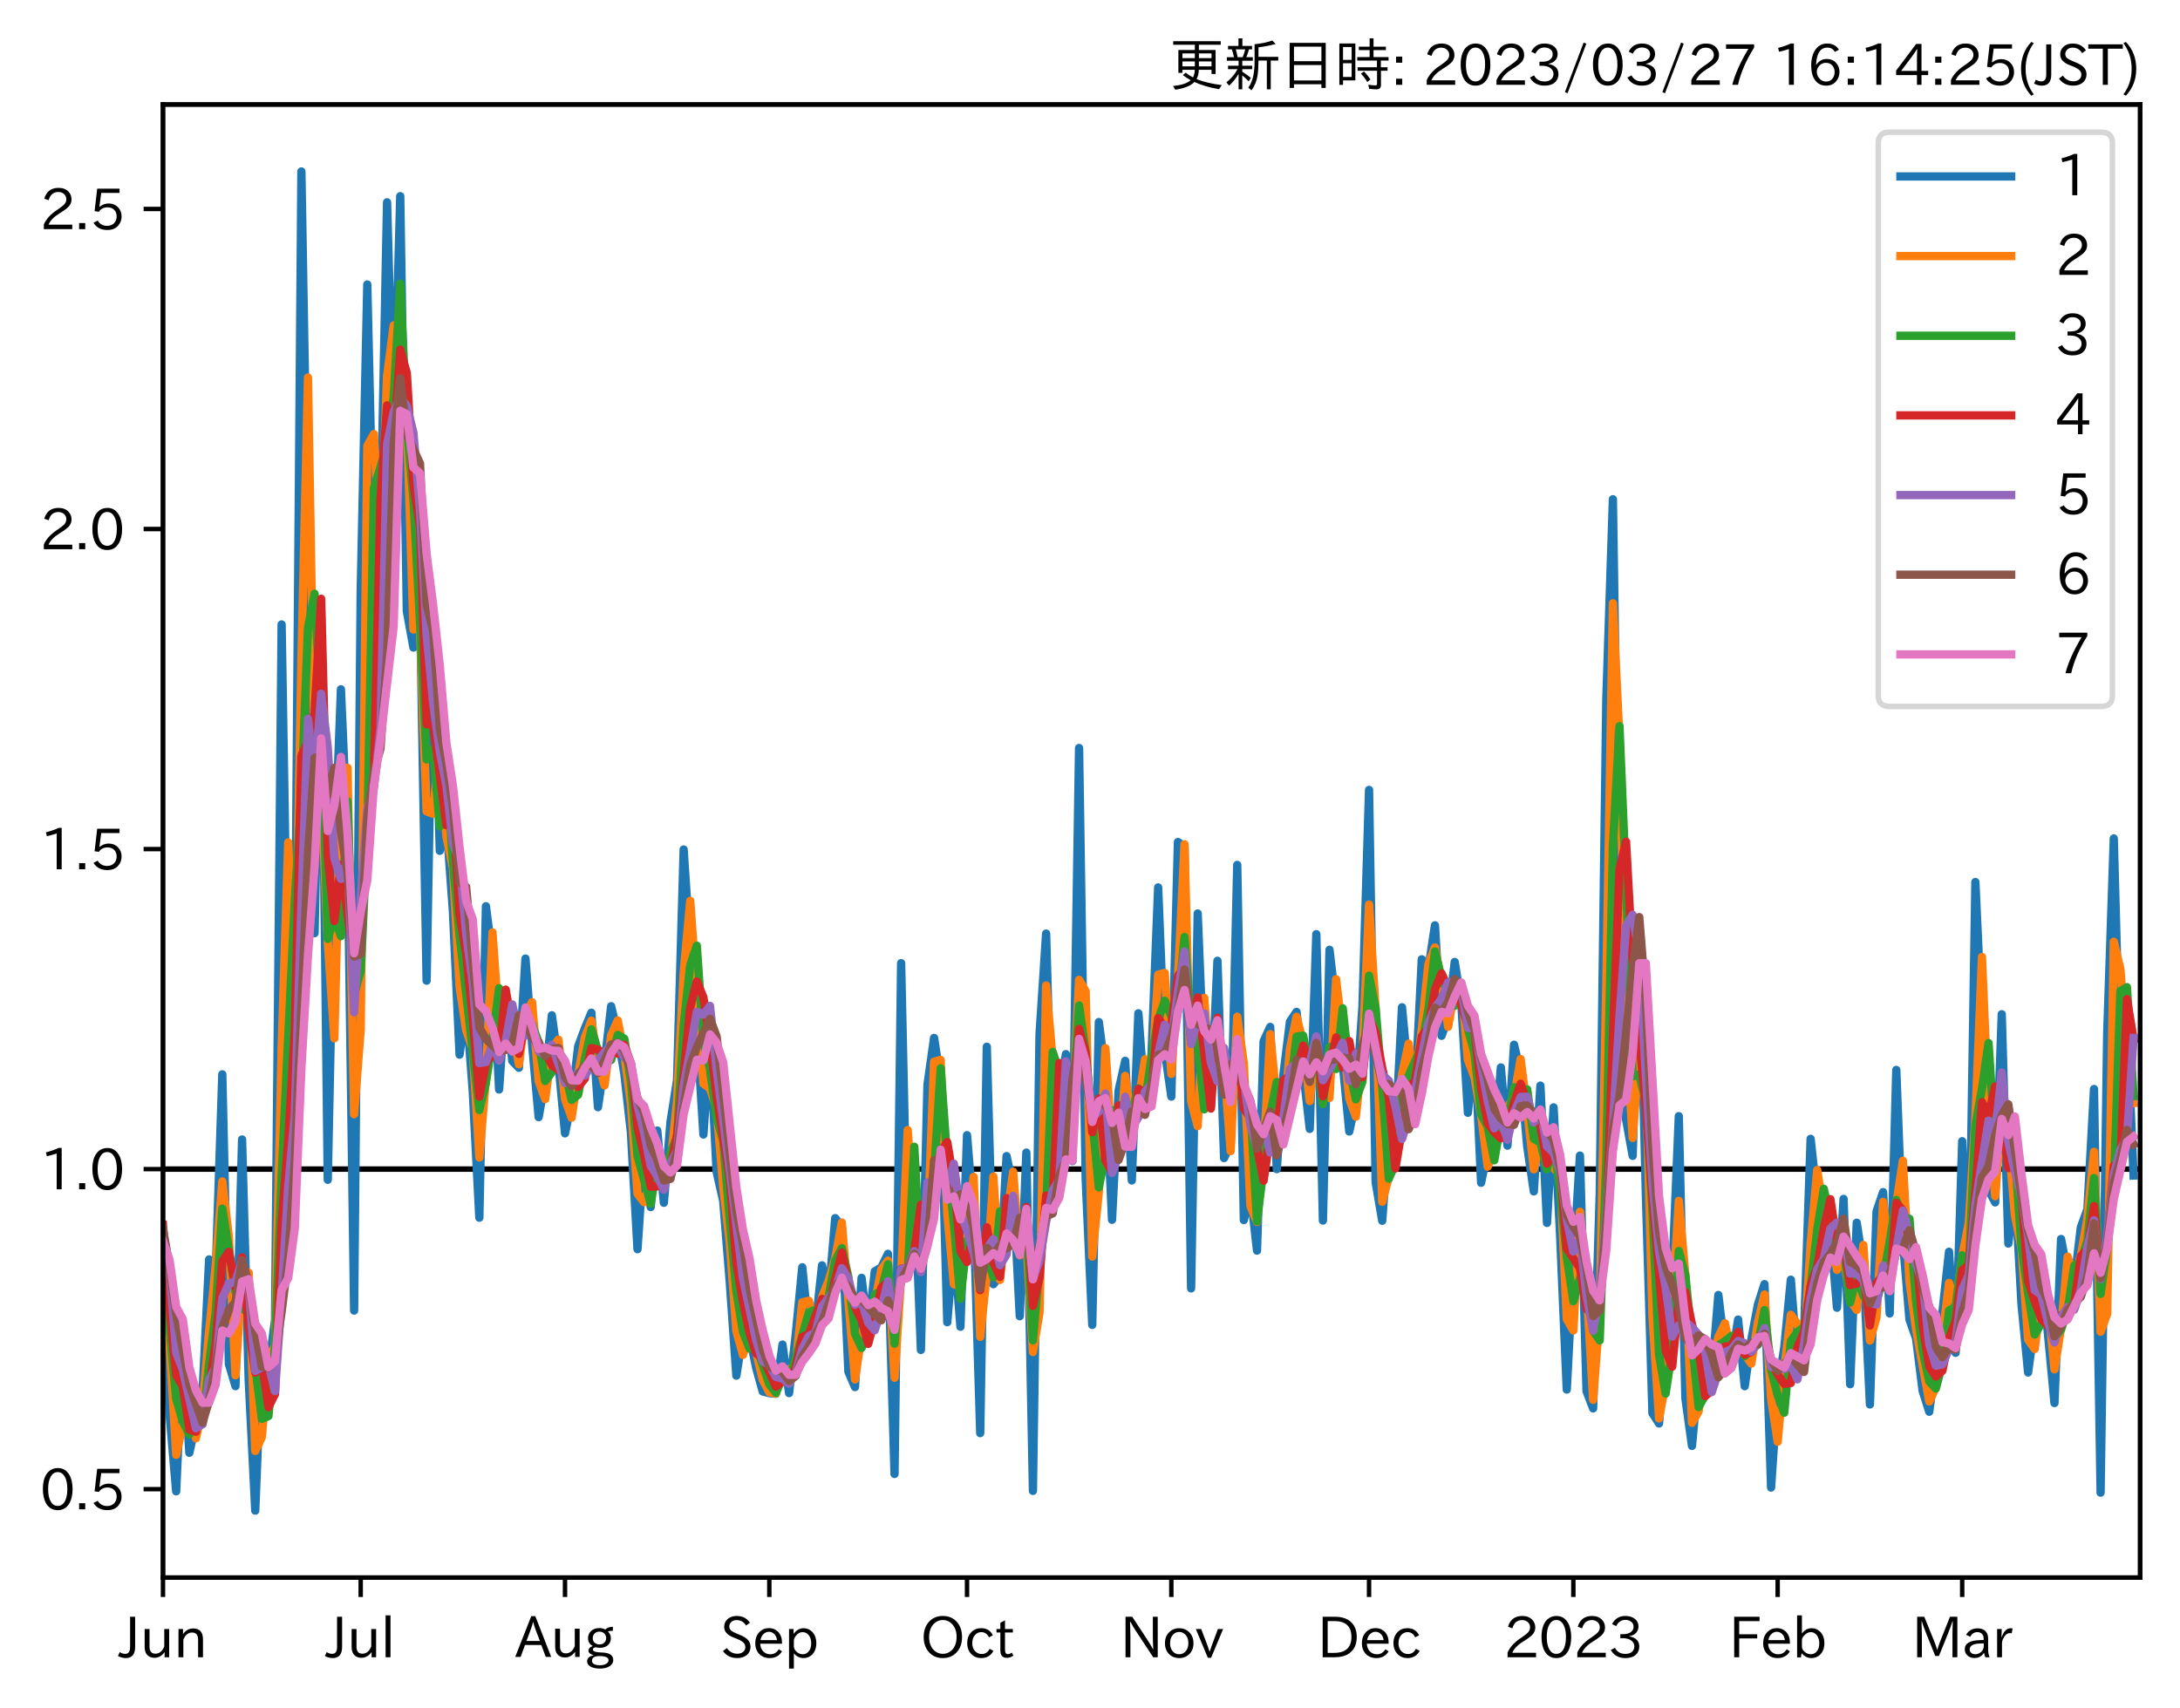<?xml version="1.0" encoding="utf-8" standalone="no"?>
<!DOCTYPE svg PUBLIC "-//W3C//DTD SVG 1.1//EN"
  "http://www.w3.org/Graphics/SVG/1.1/DTD/svg11.dtd">
<svg xmlns:xlink="http://www.w3.org/1999/xlink" width="393.759pt" height="308.582pt" viewBox="0 0 393.759 308.582" xmlns="http://www.w3.org/2000/svg" version="1.1">
 <defs>
  <style type="text/css">*{stroke-linejoin: round; stroke-linecap: butt}</style>
 </defs>
 <g id="figure_1">
  <g id="patch_1">
   <path d="M 0 308.582 
L 393.759 308.582 
L 393.759 0 
L 0 0 
z
" style="fill: #ffffff"/>
  </g>
  <g id="axes_1">
   <g id="patch_2">
    <path d="M 29.439 284.991 
L 386.559 284.991 
L 386.559 18.879 
L 29.439 18.879 
z
" style="fill: #ffffff"/>
   </g>
   <g id="line2d_1">
    <path d="M 29.439 211.199 
L 386.559 211.199 
" clip-path="url(#p56bdbe12e4)" style="fill: none; stroke: #000000; stroke-linecap: square"/>
   </g>
   <g id="matplotlib.axis_1">
    <g id="xtick_1">
     <g id="line2d_2">
      <defs>
       <path id="m583dff7d51" d="M 0 0 
L 0 3.5 
" style="stroke: #000000; stroke-width: 0.8"/>
      </defs>
      <g>
       <use xlink:href="#m583dff7d51" x="29.439" y="284.991" style="stroke: #000000; stroke-width: 0.8"/>
      </g>
     </g>
     <g id="text_1">
      <!-- Jun -->
      <g transform="translate(21.499 299.482) scale(0.1 -0.1)">
       <defs>
        <path id="IPAexGothic-4a" d="M 1819 4634 
L 1819 1234 
Q 1819 -31 763 -31 
Q 303 -31 -125 209 
L 84 644 
Q 378 447 694 447 
Q 1250 447 1250 1203 
L 1250 4634 
L 1819 4634 
z
" transform="scale(0.016)"/>
        <path id="IPAexGothic-75" d="M 3284 63 
L 2772 63 
L 2772 644 
Q 2300 0 1625 0 
Q 1072 0 763 375 
Q 519 678 519 1241 
L 519 3250 
L 1069 3250 
L 1069 1259 
Q 1069 466 1734 466 
Q 2406 466 2734 1291 
L 2734 3250 
L 3284 3250 
L 3284 63 
z
" transform="scale(0.016)"/>
        <path id="IPAexGothic-6e" d="M 3328 63 
L 2778 63 
L 2778 2041 
Q 2778 2853 2106 2853 
Q 1428 2853 1113 2041 
L 1113 63 
L 563 63 
L 563 3250 
L 1075 3250 
L 1075 2675 
Q 1525 3316 2222 3316 
Q 3328 3316 3328 2072 
L 3328 63 
z
" transform="scale(0.016)"/>
       </defs>
       <use xlink:href="#IPAexGothic-4a"/>
       <use xlink:href="#IPAexGothic-75" x="37.988"/>
       <use xlink:href="#IPAexGothic-6e" x="98.389"/>
      </g>
     </g>
    </g>
    <g id="xtick_2">
     <g id="line2d_3">
      <g>
       <use xlink:href="#m583dff7d51" x="65.151" y="284.991" style="stroke: #000000; stroke-width: 0.8"/>
      </g>
     </g>
     <g id="text_2">
      <!-- Jul -->
      <g transform="translate(58.882 299.482) scale(0.1 -0.1)">
       <defs>
        <path id="IPAexGothic-6c" d="M 1131 63 
L 581 63 
L 581 4794 
L 1131 4794 
L 1131 63 
z
" transform="scale(0.016)"/>
       </defs>
       <use xlink:href="#IPAexGothic-4a"/>
       <use xlink:href="#IPAexGothic-75" x="37.988"/>
       <use xlink:href="#IPAexGothic-6c" x="98.389"/>
      </g>
     </g>
    </g>
    <g id="xtick_3">
     <g id="line2d_4">
      <g>
       <use xlink:href="#m583dff7d51" x="102.053" y="284.991" style="stroke: #000000; stroke-width: 0.8"/>
      </g>
     </g>
     <g id="text_3">
      <!-- Aug -->
      <g transform="translate(93.071 299.424) scale(0.1 -0.1)">
       <defs>
        <path id="IPAexGothic-41" d="M 4056 63 
L 3444 63 
L 2938 1409 
L 1100 1409 
L 603 63 
L -6 63 
L 1806 4666 
L 2259 4666 
L 4056 63 
z
M 2778 1863 
L 2316 3078 
Q 2125 3588 2028 4000 
L 2009 4000 
Q 1897 3563 1716 3078 
L 1263 1863 
L 2778 1863 
z
" transform="scale(0.016)"/>
        <path id="IPAexGothic-67" d="M 1331 1150 
Q 1006 1122 1006 900 
Q 1006 613 1763 575 
L 2131 556 
Q 3303 497 3303 -294 
Q 3303 -700 2925 -959 
Q 2519 -1253 1794 -1253 
Q 1138 -1253 738 -1028 
Q 353 -809 353 -428 
Q 353 84 1075 247 
L 1075 269 
Q 506 413 506 778 
Q 506 1116 994 1297 
Q 456 1575 456 2181 
Q 456 2650 769 2963 
Q 1128 3322 1738 3322 
Q 2125 3322 2422 3153 
Q 2650 3453 3259 3463 
L 3259 3013 
Q 2838 3003 2703 2938 
Q 3034 2613 3034 2169 
Q 3034 1728 2734 1425 
Q 2400 1094 1813 1094 
Q 1563 1094 1331 1150 
z
M 1734 2919 
Q 1409 2919 1197 2706 
Q 988 2497 988 2181 
Q 988 1872 1184 1684 
Q 1397 1472 1756 1472 
Q 2094 1472 2297 1678 
Q 2503 1881 2503 2203 
Q 2503 2497 2297 2700 
Q 2081 2919 1734 2919 
z
M 1753 159 
Q 903 159 903 -366 
Q 903 -875 1800 -875 
Q 2378 -875 2638 -606 
Q 2772 -481 2772 -313 
Q 2772 159 1753 159 
z
" transform="scale(0.016)"/>
       </defs>
       <use xlink:href="#IPAexGothic-41"/>
       <use xlink:href="#IPAexGothic-75" x="63.721"/>
       <use xlink:href="#IPAexGothic-67" x="124.121"/>
      </g>
     </g>
    </g>
    <g id="xtick_4">
     <g id="line2d_5">
      <g>
       <use xlink:href="#m583dff7d51" x="138.956" y="284.991" style="stroke: #000000; stroke-width: 0.8"/>
      </g>
     </g>
     <g id="text_4">
      <!-- Sep -->
      <g transform="translate(130.081 299.482) scale(0.1 -0.1)">
       <defs>
        <path id="IPAexGothic-53" d="M 2919 3641 
Q 2563 4259 1853 4259 
Q 1453 4259 1213 4009 
Q 1028 3803 1028 3534 
Q 1028 3238 1266 3047 
Q 1444 2913 1984 2688 
L 2200 2597 
Q 2925 2306 3191 1953 
Q 3422 1644 3422 1259 
Q 3422 644 2969 288 
Q 2559 -31 1931 -31 
Q 881 -31 313 766 
L 753 1100 
Q 1203 459 1938 459 
Q 2288 459 2534 625 
Q 2841 847 2841 1216 
Q 2841 1503 2616 1728 
Q 2375 1959 1728 2206 
L 1541 2278 
Q 453 2694 453 3481 
Q 453 4006 806 4347 
Q 1203 4725 1863 4725 
Q 2841 4725 3359 3956 
L 2919 3641 
z
" transform="scale(0.016)"/>
        <path id="IPAexGothic-65" d="M 863 1594 
Q 891 1041 1209 722 
Q 1534 397 1997 397 
Q 2606 397 2963 966 
L 3322 728 
Q 2869 -31 1931 -31 
Q 1222 -31 766 422 
Q 306 884 306 1641 
Q 306 2444 788 2925 
Q 1216 3353 1856 3353 
Q 2459 3353 2866 2956 
Q 3322 2494 3322 1722 
L 3322 1594 
L 863 1594 
z
M 2756 1997 
Q 2709 2431 2450 2681 
Q 2194 2938 1844 2938 
Q 1438 2938 1150 2591 
Q 953 2356 894 1997 
L 2756 1997 
z
" transform="scale(0.016)"/>
        <path id="IPAexGothic-70" d="M 1075 2688 
Q 1525 3341 2206 3341 
Q 2769 3341 3172 2938 
Q 3641 2469 3641 1644 
Q 3641 841 3178 372 
Q 2775 -31 2200 -31 
Q 1569 -31 1106 497 
L 1106 -1216 
L 563 -1216 
L 563 3250 
L 1075 3250 
L 1075 2688 
z
M 1106 1950 
L 1106 1291 
Q 1106 897 1516 600 
Q 1791 403 2106 403 
Q 2469 403 2725 659 
Q 3066 997 3066 1631 
Q 3066 2200 2784 2559 
Q 2503 2900 2100 2900 
Q 1656 2900 1338 2484 
Q 1106 2184 1106 1950 
z
" transform="scale(0.016)"/>
       </defs>
       <use xlink:href="#IPAexGothic-53"/>
       <use xlink:href="#IPAexGothic-65" x="58.496"/>
       <use xlink:href="#IPAexGothic-70" x="115.381"/>
      </g>
     </g>
    </g>
    <g id="xtick_5">
     <g id="line2d_6">
      <g>
       <use xlink:href="#m583dff7d51" x="174.668" y="284.991" style="stroke: #000000; stroke-width: 0.8"/>
      </g>
     </g>
     <g id="text_5">
      <!-- Oct -->
      <g transform="translate(166.233 299.482) scale(0.1 -0.1)">
       <defs>
        <path id="IPAexGothic-4f" d="M 2541 4725 
Q 3456 4725 4044 4138 
Q 4709 3472 4709 2331 
Q 4709 1219 4031 550 
Q 3450 -31 2541 -31 
Q 1638 -31 1056 550 
Q 378 1219 378 2356 
Q 378 3469 1044 4138 
Q 1631 4725 2541 4725 
z
M 2541 4266 
Q 1953 4266 1531 3844 
Q 994 3303 994 2350 
Q 994 1391 1531 863 
Q 1947 447 2541 447 
Q 3131 447 3556 863 
Q 4094 1400 4094 2375 
Q 4094 3297 3550 3844 
Q 3138 4266 2541 4266 
z
" transform="scale(0.016)"/>
        <path id="IPAexGothic-63" d="M 3269 784 
Q 2834 -31 1900 -31 
Q 1228 -31 788 409 
Q 313 891 313 1663 
Q 313 2428 788 2913 
Q 1222 3347 1881 3347 
Q 2813 3347 3206 2541 
L 2763 2309 
Q 2484 2900 1900 2900 
Q 1516 2900 1234 2619 
Q 881 2266 881 1650 
Q 881 1069 1222 728 
Q 1522 428 1956 428 
Q 2547 428 2847 1016 
L 3269 784 
z
" transform="scale(0.016)"/>
        <path id="IPAexGothic-74" d="M 2125 241 
Q 1769 -6 1397 -6 
Q 653 -6 653 831 
L 653 2859 
L 219 2859 
L 219 3250 
L 653 3250 
L 653 3966 
L 1178 4228 
L 1178 3250 
L 2063 3250 
L 2063 2859 
L 1178 2859 
L 1178 906 
Q 1178 416 1513 416 
Q 1738 416 1941 588 
L 2125 241 
z
" transform="scale(0.016)"/>
       </defs>
       <use xlink:href="#IPAexGothic-4f"/>
       <use xlink:href="#IPAexGothic-63" x="79.688"/>
       <use xlink:href="#IPAexGothic-74" x="134.082"/>
      </g>
     </g>
    </g>
    <g id="xtick_6">
     <g id="line2d_7">
      <g>
       <use xlink:href="#m583dff7d51" x="211.57" y="284.991" style="stroke: #000000; stroke-width: 0.8"/>
      </g>
     </g>
     <g id="text_6">
      <!-- Nov -->
      <g transform="translate(202.322 299.482) scale(0.1 -0.1)">
       <defs>
        <path id="IPAexGothic-4e" d="M 4244 63 
L 3731 63 
L 1697 3150 
Q 1466 3500 1141 4097 
L 1116 4097 
L 1128 3797 
Q 1159 2803 1159 2469 
L 1159 63 
L 609 63 
L 609 4634 
L 1366 4634 
L 3113 1978 
Q 3453 1447 3713 966 
L 3738 966 
Q 3694 1897 3694 2469 
L 3694 4634 
L 4244 4634 
L 4244 63 
z
" transform="scale(0.016)"/>
        <path id="IPAexGothic-6f" d="M 1919 3341 
Q 2594 3341 3056 2888 
Q 3531 2413 3531 1638 
Q 3531 888 3066 422 
Q 2609 -31 1919 -31 
Q 1228 -31 781 416 
Q 313 881 313 1656 
Q 313 2413 788 2888 
Q 1241 3341 1919 3341 
z
M 1919 2919 
Q 1519 2919 1241 2631 
Q 888 2278 888 1650 
Q 888 1031 1234 684 
Q 1516 403 1919 403 
Q 2331 403 2609 691 
Q 2956 1038 2956 1672 
Q 2956 2269 2603 2631 
Q 2316 2919 1919 2919 
z
" transform="scale(0.016)"/>
        <path id="IPAexGothic-76" d="M 3103 3250 
L 1747 6 
L 1375 6 
L 25 3250 
L 628 3250 
L 1338 1388 
L 1522 844 
L 1569 703 
L 1588 703 
Q 1641 884 1822 1388 
L 2516 3250 
L 3103 3250 
z
" transform="scale(0.016)"/>
       </defs>
       <use xlink:href="#IPAexGothic-4e"/>
       <use xlink:href="#IPAexGothic-6f" x="75.977"/>
       <use xlink:href="#IPAexGothic-76" x="136.377"/>
      </g>
     </g>
    </g>
    <g id="xtick_7">
     <g id="line2d_8">
      <g>
       <use xlink:href="#m583dff7d51" x="247.282" y="284.991" style="stroke: #000000; stroke-width: 0.8"/>
      </g>
     </g>
     <g id="text_7">
      <!-- Dec -->
      <g transform="translate(237.934 299.482) scale(0.1 -0.1)">
       <defs>
        <path id="IPAexGothic-44" d="M 609 4634 
L 1984 4634 
Q 3159 4634 3791 4050 
Q 4456 3444 4456 2356 
Q 4456 1047 3516 441 
Q 2925 63 1941 63 
L 609 63 
L 609 4634 
z
M 1172 556 
L 1894 556 
Q 3853 556 3853 2356 
Q 3853 4147 1928 4147 
L 1172 4147 
L 1172 556 
z
" transform="scale(0.016)"/>
       </defs>
       <use xlink:href="#IPAexGothic-44"/>
       <use xlink:href="#IPAexGothic-65" x="75.684"/>
       <use xlink:href="#IPAexGothic-63" x="132.568"/>
      </g>
     </g>
    </g>
    <g id="xtick_8">
     <g id="line2d_9">
      <g>
       <use xlink:href="#m583dff7d51" x="284.185" y="284.991" style="stroke: #000000; stroke-width: 0.8"/>
      </g>
     </g>
     <g id="text_8">
      <!-- 2023 -->
      <g transform="translate(271.588 299.482) scale(0.1 -0.1)">
       <defs>
        <path id="IPAexGothic-32" d="M 3659 63 
L 447 63 
L 447 594 
Q 825 1475 1894 2203 
L 2072 2322 
Q 2619 2697 2791 2906 
Q 2988 3153 2988 3444 
Q 2988 3772 2756 4003 
Q 2500 4259 2084 4259 
Q 1250 4259 991 3328 
L 497 3506 
Q 853 4725 2116 4725 
Q 2806 4725 3216 4316 
Q 3575 3947 3575 3425 
Q 3575 3038 3344 2722 
Q 3131 2416 2366 1938 
L 2231 1856 
Q 1256 1253 978 569 
L 3659 569 
L 3659 63 
z
" transform="scale(0.016)"/>
        <path id="IPAexGothic-30" d="M 2038 4725 
Q 2881 4725 3334 3944 
Q 3694 3325 3694 2344 
Q 3694 1372 3334 741 
Q 2888 -31 2016 -31 
Q 1147 -31 700 741 
Q 341 1372 341 2350 
Q 341 3713 1000 4334 
Q 1419 4725 2038 4725 
z
M 2016 4266 
Q 1516 4266 1228 3759 
Q 934 3247 934 2344 
Q 934 1456 1222 947 
Q 1513 447 2016 447 
Q 2619 447 2909 1153 
Q 3100 1622 3100 2375 
Q 3100 3256 2806 3759 
Q 2509 4266 2016 4266 
z
" transform="scale(0.016)"/>
        <path id="IPAexGothic-33" d="M 2381 2419 
Q 3506 2216 3506 1278 
Q 3506 716 3128 356 
Q 2709 -31 1944 -31 
Q 797 -31 288 881 
L 756 1131 
Q 1109 441 1938 441 
Q 2425 441 2694 691 
Q 2950 928 2950 1291 
Q 2950 1719 2566 1978 
Q 2216 2213 1644 2213 
L 1363 2213 
L 1363 2669 
L 1656 2669 
Q 2231 2669 2534 2888 
Q 2859 3119 2859 3509 
Q 2859 3934 2494 4138 
Q 2259 4278 1931 4278 
Q 1238 4278 903 3578 
L 434 3803 
Q 897 4725 1938 4725 
Q 2597 4725 3006 4394 
Q 3416 4069 3416 3534 
Q 3416 3028 3019 2706 
Q 2763 2500 2381 2444 
L 2381 2419 
z
" transform="scale(0.016)"/>
       </defs>
       <use xlink:href="#IPAexGothic-32"/>
       <use xlink:href="#IPAexGothic-30" x="62.988"/>
       <use xlink:href="#IPAexGothic-32" x="125.977"/>
       <use xlink:href="#IPAexGothic-33" x="188.965"/>
      </g>
     </g>
    </g>
    <g id="xtick_9">
     <g id="line2d_10">
      <g>
       <use xlink:href="#m583dff7d51" x="321.087" y="284.991" style="stroke: #000000; stroke-width: 0.8"/>
      </g>
     </g>
     <g id="text_9">
      <!-- Feb -->
      <g transform="translate(312.264 299.482) scale(0.1 -0.1)">
       <defs>
        <path id="IPAexGothic-46" d="M 3469 4141 
L 1172 4141 
L 1172 2656 
L 3206 2656 
L 3206 2188 
L 1172 2188 
L 1172 63 
L 609 63 
L 609 4634 
L 3469 4634 
L 3469 4141 
z
" transform="scale(0.016)"/>
        <path id="IPAexGothic-62" d="M 1125 2731 
Q 1550 3341 2219 3341 
Q 2788 3341 3191 2938 
Q 3659 2469 3659 1644 
Q 3659 838 3191 372 
Q 2788 -31 2206 -31 
Q 1559 -31 1088 516 
L 1009 44 
L 581 44 
L 581 4794 
L 1125 4794 
L 1125 2731 
z
M 1125 1997 
L 1125 1253 
Q 1125 888 1528 600 
Q 1803 403 2119 403 
Q 2488 403 2744 659 
Q 3084 1009 3084 1631 
Q 3084 2194 2803 2553 
Q 2525 2900 2125 2900 
Q 1759 2900 1438 2578 
Q 1125 2266 1125 1997 
z
" transform="scale(0.016)"/>
       </defs>
       <use xlink:href="#IPAexGothic-46"/>
       <use xlink:href="#IPAexGothic-65" x="57.178"/>
       <use xlink:href="#IPAexGothic-62" x="114.062"/>
      </g>
     </g>
    </g>
    <g id="xtick_10">
     <g id="line2d_11">
      <g>
       <use xlink:href="#m583dff7d51" x="354.418" y="284.991" style="stroke: #000000; stroke-width: 0.8"/>
      </g>
     </g>
     <g id="text_10">
      <!-- Mar -->
      <g transform="translate(345.309 299.482) scale(0.1 -0.1)">
       <defs>
        <path id="IPAexGothic-4d" d="M 5147 63 
L 4597 63 
L 4597 2534 
Q 4597 3281 4634 4134 
L 4609 4134 
Q 4356 3409 4066 2675 
L 3066 209 
L 2650 209 
L 1641 2725 
Q 1328 3506 1128 4141 
L 1103 4141 
Q 1141 3131 1141 2553 
L 1141 63 
L 609 63 
L 609 4634 
L 1416 4634 
L 2503 1944 
Q 2697 1472 2869 906 
L 2888 906 
Q 3028 1416 3234 1931 
L 4316 4634 
L 5147 4634 
L 5147 63 
z
" transform="scale(0.016)"/>
        <path id="IPAexGothic-61" d="M 3156 63 
L 2672 63 
Q 2559 303 2531 556 
L 2509 556 
Q 2147 -25 1428 -25 
Q 934 -25 622 288 
Q 347 563 347 959 
Q 347 1947 2050 1997 
L 2478 2009 
L 2478 2175 
Q 2478 2509 2288 2700 
Q 2088 2900 1775 2900 
Q 1238 2900 969 2378 
L 494 2597 
Q 938 3328 1788 3328 
Q 2375 3328 2691 3000 
Q 2984 2706 2984 2169 
L 2984 997 
Q 2984 400 3156 63 
z
M 2491 1625 
L 2141 1619 
Q 903 1591 903 953 
Q 903 728 1050 581 
Q 1231 403 1525 403 
Q 1934 403 2234 703 
Q 2491 969 2491 1344 
L 2491 1625 
z
" transform="scale(0.016)"/>
        <path id="IPAexGothic-72" d="M 2309 3316 
L 2213 2769 
Q 2106 2791 2022 2791 
Q 1653 2791 1413 2444 
Q 1113 2006 1113 1675 
L 1113 63 
L 563 63 
L 563 3250 
L 1081 3250 
L 1056 2303 
L 1069 2303 
Q 1422 3341 2097 3341 
Q 2206 3341 2309 3316 
z
" transform="scale(0.016)"/>
       </defs>
       <use xlink:href="#IPAexGothic-4d"/>
       <use xlink:href="#IPAexGothic-61" x="90.186"/>
       <use xlink:href="#IPAexGothic-72" x="145.166"/>
      </g>
     </g>
    </g>
   </g>
   <g id="matplotlib.axis_2">
    <g id="ytick_1">
     <g id="line2d_12">
      <defs>
       <path id="m576025bfa1" d="M 0 0 
L -3.5 0 
" style="stroke: #000000; stroke-width: 0.8"/>
      </defs>
      <g>
       <use xlink:href="#m576025bfa1" x="29.439" y="269.015" style="stroke: #000000; stroke-width: 0.8"/>
      </g>
     </g>
     <g id="text_11">
      <!-- 0.5 -->
      <g transform="translate(7.2 272.76) scale(0.1 -0.1)">
       <defs>
        <path id="IPAexGothic-2e" d="M 1184 63 
L 494 63 
L 494 753 
L 1184 753 
L 1184 63 
z
" transform="scale(0.016)"/>
        <path id="IPAexGothic-35" d="M 1178 2603 
Q 1634 2963 2172 2963 
Q 2816 2963 3241 2528 
Q 3638 2113 3638 1497 
Q 3638 938 3297 513 
Q 2869 -31 2031 -31 
Q 959 -31 469 784 
L 938 1028 
Q 1309 434 2013 434 
Q 2466 434 2769 716 
Q 3081 1013 3081 1503 
Q 3081 1966 2806 2241 
Q 2519 2528 2056 2528 
Q 1406 2528 1072 2028 
L 591 2091 
L 884 4634 
L 3406 4634 
L 3406 4153 
L 1341 4153 
L 1134 2603 
L 1178 2603 
z
" transform="scale(0.016)"/>
       </defs>
       <use xlink:href="#IPAexGothic-30"/>
       <use xlink:href="#IPAexGothic-2e" x="62.988"/>
       <use xlink:href="#IPAexGothic-35" x="89.404"/>
      </g>
     </g>
    </g>
    <g id="ytick_2">
     <g id="line2d_13">
      <g>
       <use xlink:href="#m576025bfa1" x="29.439" y="211.199" style="stroke: #000000; stroke-width: 0.8"/>
      </g>
     </g>
     <g id="text_12">
      <!-- 1.0 -->
      <g transform="translate(7.2 214.944) scale(0.1 -0.1)">
       <defs>
        <path id="IPAexGothic-31" d="M 2463 63 
L 1900 63 
L 1900 4103 
Q 1372 3922 788 3797 
L 684 4231 
Q 1519 4441 2106 4731 
L 2463 4731 
L 2463 63 
z
" transform="scale(0.016)"/>
       </defs>
       <use xlink:href="#IPAexGothic-31"/>
       <use xlink:href="#IPAexGothic-2e" x="62.988"/>
       <use xlink:href="#IPAexGothic-30" x="89.404"/>
      </g>
     </g>
    </g>
    <g id="ytick_3">
     <g id="line2d_14">
      <g>
       <use xlink:href="#m576025bfa1" x="29.439" y="153.383" style="stroke: #000000; stroke-width: 0.8"/>
      </g>
     </g>
     <g id="text_13">
      <!-- 1.5 -->
      <g transform="translate(7.2 157.129) scale(0.1 -0.1)">
       <use xlink:href="#IPAexGothic-31"/>
       <use xlink:href="#IPAexGothic-2e" x="62.988"/>
       <use xlink:href="#IPAexGothic-35" x="89.404"/>
      </g>
     </g>
    </g>
    <g id="ytick_4">
     <g id="line2d_15">
      <g>
       <use xlink:href="#m576025bfa1" x="29.439" y="95.568" style="stroke: #000000; stroke-width: 0.8"/>
      </g>
     </g>
     <g id="text_14">
      <!-- 2.0 -->
      <g transform="translate(7.2 99.313) scale(0.1 -0.1)">
       <use xlink:href="#IPAexGothic-32"/>
       <use xlink:href="#IPAexGothic-2e" x="62.988"/>
       <use xlink:href="#IPAexGothic-30" x="89.404"/>
      </g>
     </g>
    </g>
    <g id="ytick_5">
     <g id="line2d_16">
      <g>
       <use xlink:href="#m576025bfa1" x="29.439" y="37.752" style="stroke: #000000; stroke-width: 0.8"/>
      </g>
     </g>
     <g id="text_15">
      <!-- 2.5 -->
      <g transform="translate(7.2 41.498) scale(0.1 -0.1)">
       <use xlink:href="#IPAexGothic-32"/>
       <use xlink:href="#IPAexGothic-2e" x="62.988"/>
       <use xlink:href="#IPAexGothic-35" x="89.404"/>
      </g>
     </g>
    </g>
   </g>
   <g id="line2d_17">
    <path d="M 29.439 227.412 
L 30.629 255.472 
L 31.82 269.406 
L 33.01 242.946 
L 34.201 262.441 
L 36.581 251.639 
L 37.772 227.515 
L 38.962 229.941 
L 40.153 194.078 
L 41.343 246.404 
L 42.533 250.412 
L 43.724 205.847 
L 44.914 249.191 
L 46.105 272.895 
L 47.295 243.091 
L 48.485 247.56 
L 49.676 238.429 
L 50.866 112.81 
L 52.057 184.323 
L 53.247 181.499 
L 54.437 30.975 
L 56.818 168.571 
L 58.009 110.868 
L 59.199 213.126 
L 60.389 156.294 
L 61.58 124.518 
L 62.77 151.875 
L 63.961 236.752 
L 65.151 106.655 
L 66.341 51.387 
L 67.532 102.788 
L 68.722 95.926 
L 69.913 36.543 
L 71.103 79.378 
L 72.293 35.44 
L 73.484 110.397 
L 74.674 116.98 
L 75.865 109.726 
L 77.055 177.161 
L 78.245 110.815 
L 79.436 153.702 
L 80.626 148.461 
L 81.817 164.812 
L 83.007 190.526 
L 84.197 181.526 
L 85.388 197.097 
L 86.578 219.977 
L 87.769 163.71 
L 88.959 173.022 
L 90.149 196.818 
L 91.34 179.527 
L 92.53 191.661 
L 93.721 192.888 
L 94.911 173.159 
L 96.101 188.502 
L 97.292 201.809 
L 98.482 195.198 
L 99.673 183.412 
L 100.863 192.047 
L 102.053 204.738 
L 103.244 199.026 
L 104.434 189.017 
L 105.625 185.81 
L 106.815 182.942 
L 108.005 200.02 
L 109.196 192.032 
L 110.386 181.775 
L 111.577 186.871 
L 112.767 193.984 
L 113.957 204.601 
L 115.148 225.669 
L 116.338 207.99 
L 117.529 218.057 
L 118.719 204.233 
L 119.909 217.282 
L 121.1 202.721 
L 122.29 195.142 
L 123.481 153.461 
L 124.671 171.531 
L 125.861 185.829 
L 127.052 204.95 
L 128.242 187.736 
L 129.433 211.671 
L 130.623 216.921 
L 131.813 231.588 
L 133.004 248.51 
L 134.194 240.826 
L 135.385 241.3 
L 136.575 247.073 
L 137.765 251.368 
L 138.956 251.669 
L 140.146 251.785 
L 141.337 242.9 
L 142.527 251.663 
L 143.717 241.186 
L 144.908 228.93 
L 146.098 240.67 
L 147.289 239.69 
L 148.479 228.587 
L 149.669 234.115 
L 150.86 220.054 
L 152.05 221.634 
L 153.241 247.789 
L 154.431 250.578 
L 155.621 230.848 
L 156.812 240.571 
L 158.002 229.668 
L 159.193 228.965 
L 160.383 226.507 
L 161.573 266.268 
L 162.764 173.995 
L 163.954 228.352 
L 165.145 212.968 
L 166.335 243.864 
L 167.525 195.951 
L 168.716 187.501 
L 169.906 195.33 
L 171.097 238.856 
L 172.287 224.564 
L 173.477 239.675 
L 174.668 205.067 
L 175.858 219.658 
L 177.049 258.894 
L 178.239 189.096 
L 179.429 231.989 
L 180.62 230.452 
L 181.81 208.849 
L 183.001 214.413 
L 184.191 237.775 
L 185.381 208.216 
L 186.572 269.329 
L 187.762 186.857 
L 188.953 168.653 
L 190.143 211.199 
L 191.333 197.903 
L 192.524 190.428 
L 193.714 209.746 
L 194.905 135.124 
L 196.095 212.926 
L 197.285 239.344 
L 198.476 184.632 
L 199.666 193.893 
L 200.857 220.352 
L 202.047 197.002 
L 203.237 191.634 
L 204.428 213.254 
L 205.618 183.049 
L 206.809 199.198 
L 207.999 190.347 
L 209.189 160.31 
L 210.38 189.784 
L 211.57 198.104 
L 212.761 152.111 
L 213.951 152.92 
L 215.141 232.748 
L 216.332 165.024 
L 217.522 194.086 
L 218.713 199.838 
L 219.903 173.565 
L 221.093 209.205 
L 222.284 206.691 
L 223.474 156.25 
L 224.665 220.403 
L 225.855 215.285 
L 227.045 225.924 
L 228.236 188.099 
L 229.426 185.512 
L 230.617 211.199 
L 231.807 194.16 
L 232.997 184.552 
L 234.188 182.799 
L 236.569 203.93 
L 237.759 168.757 
L 238.949 220.491 
L 240.14 171.577 
L 242.521 192.116 
L 243.711 204.403 
L 244.901 198.988 
L 246.092 181.777 
L 247.282 142.697 
L 248.473 213.581 
L 249.663 220.53 
L 250.853 204.081 
L 252.044 205.292 
L 253.234 181.962 
L 254.425 194.794 
L 255.615 197.433 
L 256.805 173.296 
L 257.996 175.045 
L 259.186 167.162 
L 260.377 187.121 
L 261.567 183.834 
L 262.757 173.778 
L 263.948 181.239 
L 265.138 201.02 
L 266.329 187.829 
L 267.519 213.669 
L 268.709 207.769 
L 269.9 207.295 
L 271.09 192.832 
L 272.281 206.958 
L 273.471 188.728 
L 274.661 193.851 
L 275.852 207.103 
L 277.042 215.224 
L 278.233 196.114 
L 279.423 220.92 
L 280.613 200.047 
L 281.804 223.444 
L 282.994 251.025 
L 284.185 228.181 
L 285.375 208.755 
L 286.565 251.311 
L 287.756 254.432 
L 288.946 215.743 
L 290.137 126.299 
L 291.327 90.185 
L 292.517 169.011 
L 293.708 202.233 
L 294.898 208.81 
L 296.089 167.736 
L 297.279 215.685 
L 298.469 255.305 
L 299.66 257.151 
L 300.85 241.911 
L 302.041 230.364 
L 303.231 201.639 
L 304.421 252.591 
L 305.612 261.203 
L 306.802 248.191 
L 307.993 245.888 
L 309.183 248.529 
L 310.373 233.938 
L 311.564 243.874 
L 312.754 245.699 
L 313.945 238.379 
L 315.135 250.422 
L 316.325 242.025 
L 317.516 235.68 
L 318.706 231.978 
L 319.897 268.726 
L 321.087 251.01 
L 322.277 243.448 
L 323.468 231.174 
L 324.658 246.471 
L 325.849 240.806 
L 327.039 205.73 
L 328.229 216.742 
L 329.42 221.239 
L 330.61 222.05 
L 331.801 236.244 
L 332.991 216.588 
L 334.181 250.057 
L 335.372 220.887 
L 336.562 228.8 
L 337.753 253.713 
L 338.943 218.851 
L 340.133 215.358 
L 341.324 237.28 
L 342.514 193.279 
L 343.705 224.105 
L 344.895 238.38 
L 346.085 241.772 
L 347.276 251.27 
L 348.466 255.032 
L 350.847 237.066 
L 352.037 226.13 
L 353.228 244.387 
L 354.418 206.158 
L 355.609 233.766 
L 356.799 159.337 
L 357.989 185.328 
L 359.18 214.963 
L 360.37 217.212 
L 361.561 183.218 
L 362.751 224.646 
L 363.941 214.214 
L 365.132 235.629 
L 366.322 247.937 
L 367.513 239.212 
L 368.703 229.202 
L 369.893 240.777 
L 371.084 253.458 
L 372.274 223.824 
L 373.465 230.111 
L 374.655 231.751 
L 375.845 221.725 
L 377.036 218.439 
L 378.226 196.729 
L 379.417 269.645 
L 380.607 186.806 
L 381.797 151.47 
L 382.988 195.417 
L 384.178 184.718 
L 385.369 212.362 
L 385.369 212.362 
" clip-path="url(#p56bdbe12e4)" style="fill: none; stroke: #1f77b4; stroke-width: 1.5; stroke-linecap: square"/>
   </g>
   <g id="line2d_18">
    <path d="M 29.439 230.93 
L 30.629 242.602 
L 31.82 262.817 
L 33.01 257.426 
L 34.201 253.337 
L 35.391 259.836 
L 36.581 254.434 
L 37.772 240.415 
L 38.962 228.735 
L 40.153 213.418 
L 41.343 223.502 
L 42.533 248.433 
L 43.724 230.677 
L 44.914 229.913 
L 46.105 262.12 
L 47.295 259.625 
L 48.485 245.356 
L 49.676 243.119 
L 50.866 189.282 
L 52.057 152.19 
L 53.247 182.918 
L 54.437 119.473 
L 55.628 68.197 
L 56.818 137.67 
L 58.009 141.957 
L 59.199 170.127 
L 60.389 187.58 
L 61.58 141.084 
L 62.77 138.693 
L 63.961 201.293 
L 65.151 186 
L 66.341 80.567 
L 67.532 78.414 
L 68.722 99.383 
L 69.913 67.932 
L 71.103 58.815 
L 72.293 58.306 
L 73.484 75.699 
L 74.674 113.714 
L 75.865 113.384 
L 77.055 146.57 
L 78.245 147.022 
L 79.436 133.444 
L 80.626 151.101 
L 81.817 156.833 
L 83.007 178.224 
L 84.197 186.098 
L 85.388 189.532 
L 86.578 209.091 
L 87.769 194.808 
L 88.959 168.435 
L 90.149 185.419 
L 91.34 188.442 
L 92.53 185.725 
L 93.721 192.276 
L 94.911 183.362 
L 96.101 181.032 
L 97.292 195.324 
L 98.482 198.546 
L 99.673 189.431 
L 100.863 187.797 
L 102.053 198.549 
L 103.244 201.914 
L 104.434 194.115 
L 105.625 187.422 
L 106.815 184.383 
L 108.005 191.751 
L 109.196 196.087 
L 110.386 186.998 
L 111.577 184.346 
L 112.767 190.474 
L 113.957 199.403 
L 115.148 215.633 
L 116.338 217.185 
L 117.529 213.135 
L 118.719 211.352 
L 119.909 210.941 
L 121.1 210.229 
L 122.29 198.987 
L 123.481 175.732 
L 124.671 162.745 
L 127.052 195.738 
L 128.242 196.627 
L 129.433 200.268 
L 130.623 214.327 
L 131.813 224.517 
L 133.004 240.462 
L 134.194 244.758 
L 135.385 241.063 
L 136.575 244.236 
L 137.765 249.25 
L 138.956 251.519 
L 140.146 251.727 
L 141.337 247.467 
L 142.527 247.402 
L 143.717 246.596 
L 144.908 235.263 
L 146.098 234.987 
L 147.289 240.182 
L 148.479 234.305 
L 149.669 231.391 
L 150.86 227.332 
L 152.05 220.847 
L 154.431 249.196 
L 155.621 241.28 
L 156.812 235.839 
L 158.002 235.282 
L 159.193 229.317 
L 160.383 227.744 
L 161.573 248.883 
L 162.764 230.621 
L 163.954 204.148 
L 165.145 220.939 
L 166.335 229.636 
L 167.525 222.626 
L 168.716 191.792 
L 169.906 191.472 
L 171.097 219.272 
L 172.287 231.979 
L 173.477 232.421 
L 174.668 223.814 
L 175.858 212.595 
L 177.049 241.502 
L 178.239 230.098 
L 179.429 212.537 
L 180.62 231.223 
L 181.81 220.196 
L 183.001 211.665 
L 184.191 226.774 
L 185.381 224.053 
L 186.572 244.244 
L 187.762 237.116 
L 188.953 178.033 
L 191.333 204.732 
L 192.524 194.218 
L 193.714 200.456 
L 194.905 177.011 
L 196.095 179.06 
L 197.285 227.005 
L 198.476 215.294 
L 199.666 189.34 
L 200.857 207.855 
L 202.047 209.255 
L 203.237 194.345 
L 204.428 202.915 
L 205.618 199.041 
L 206.809 191.364 
L 207.999 194.847 
L 209.189 176.075 
L 210.38 175.764 
L 211.57 194.009 
L 212.761 176.86 
L 213.951 152.516 
L 215.141 198.917 
L 216.332 203.449 
L 217.522 180.274 
L 218.713 196.994 
L 219.903 187.319 
L 221.093 192.563 
L 222.284 207.955 
L 223.474 183.675 
L 224.665 192.092 
L 225.855 217.874 
L 227.045 220.738 
L 228.236 208.514 
L 229.426 186.811 
L 230.617 198.999 
L 231.807 202.972 
L 232.997 189.44 
L 234.188 183.678 
L 235.378 188.335 
L 236.569 198.897 
L 237.759 187.449 
L 238.949 197.18 
L 240.14 198.341 
L 241.33 176.895 
L 242.521 187.164 
L 243.711 198.406 
L 244.901 201.725 
L 246.092 190.654 
L 247.282 163.401 
L 248.473 182.425 
L 249.663 217.11 
L 250.853 212.601 
L 252.044 204.688 
L 253.234 194.139 
L 254.425 188.527 
L 255.615 196.12 
L 256.805 185.88 
L 257.996 174.173 
L 259.186 171.154 
L 260.377 177.474 
L 261.567 185.487 
L 262.757 178.892 
L 263.948 177.555 
L 265.138 191.49 
L 266.329 194.589 
L 267.519 201.413 
L 268.709 210.756 
L 269.9 207.532 
L 271.09 200.27 
L 272.281 200.092 
L 273.471 198.166 
L 274.661 191.314 
L 275.852 200.651 
L 277.042 211.235 
L 278.233 206.046 
L 279.423 209.169 
L 280.613 210.953 
L 281.804 212.342 
L 282.994 238.302 
L 284.185 240.354 
L 285.375 218.904 
L 286.565 232.401 
L 287.756 252.888 
L 288.946 237.15 
L 290.137 177.578 
L 291.327 108.989 
L 292.517 133.576 
L 293.708 186.603 
L 294.898 205.566 
L 296.089 189.804 
L 297.279 193.855 
L 298.469 237.669 
L 299.66 256.234 
L 300.85 249.907 
L 302.041 236.321 
L 303.231 216.936 
L 304.421 230.425 
L 305.612 257.03 
L 306.802 254.991 
L 307.993 247.048 
L 309.183 247.219 
L 310.373 241.545 
L 311.564 239.046 
L 312.754 244.792 
L 313.945 242.118 
L 315.135 244.621 
L 316.325 246.333 
L 317.516 238.91 
L 318.706 233.847 
L 319.897 252.592 
L 321.087 260.457 
L 322.277 247.319 
L 323.468 237.522 
L 324.658 239.155 
L 325.849 243.687 
L 327.039 224.764 
L 328.229 211.367 
L 329.42 219.014 
L 330.61 221.645 
L 331.801 229.405 
L 332.991 226.898 
L 334.181 234.832 
L 335.372 236.644 
L 336.562 224.92 
L 337.753 242.168 
L 338.943 237.975 
L 340.133 217.118 
L 341.324 226.918 
L 342.514 217.471 
L 343.705 209.702 
L 344.895 231.509 
L 346.085 240.093 
L 348.466 253.175 
L 349.657 250.621 
L 350.847 241.618 
L 352.037 231.755 
L 353.228 235.715 
L 354.418 227.087 
L 355.609 220.857 
L 356.799 201.979 
L 357.989 172.88 
L 359.18 201.015 
L 360.37 216.093 
L 361.561 201.361 
L 362.751 205.69 
L 363.941 219.556 
L 365.132 225.485 
L 366.322 242.006 
L 367.513 243.689 
L 368.703 234.342 
L 369.893 235.172 
L 371.084 247.37 
L 372.274 239.894 
L 373.465 227.017 
L 374.655 230.935 
L 375.845 226.864 
L 377.036 220.094 
L 378.226 208.079 
L 379.417 240.576 
L 380.607 237.347 
L 381.797 170.131 
L 382.988 175.026 
L 384.178 190.172 
L 385.369 199.287 
L 385.369 199.287 
" clip-path="url(#p56bdbe12e4)" style="fill: none; stroke: #ff7f0e; stroke-width: 1.5; stroke-linecap: square"/>
   </g>
   <g id="line2d_19">
    <path d="M 29.439 229.123 
L 30.629 239.928 
L 31.82 252.699 
L 33.01 256.78 
L 34.201 259.139 
L 35.391 254.622 
L 36.581 257.208 
L 37.772 246.388 
L 38.962 237.056 
L 40.153 218.326 
L 42.533 233.387 
L 43.724 236.234 
L 44.914 237.293 
L 47.295 256.313 
L 48.485 255.823 
L 49.676 243.109 
L 50.866 212.365 
L 53.247 162.563 
L 54.437 143.841 
L 55.628 113.406 
L 56.818 107.257 
L 58.009 129.128 
L 59.199 169.61 
L 60.389 165.646 
L 61.58 169.116 
L 62.77 144.753 
L 63.961 179.648 
L 65.151 175.438 
L 66.341 150.711 
L 67.532 88.209 
L 68.722 84.394 
L 69.913 80.115 
L 71.103 71.805 
L 72.293 51.239 
L 73.484 76.932 
L 74.674 90.291 
L 75.865 112.393 
L 77.055 137.202 
L 78.245 135.363 
L 79.436 149.277 
L 80.626 138.585 
L 81.817 155.796 
L 83.007 168.9 
L 86.578 200.539 
L 87.769 195.575 
L 88.959 187.912 
L 90.149 178.525 
L 91.34 183.482 
L 92.53 189.524 
L 93.721 188.154 
L 94.911 186.184 
L 96.101 185.096 
L 97.292 188.316 
L 98.482 195.282 
L 99.673 193.688 
L 100.863 190.309 
L 102.053 193.69 
L 103.244 198.708 
L 104.434 197.755 
L 105.625 191.403 
L 106.815 185.945 
L 108.005 189.799 
L 109.196 191.845 
L 110.386 191.481 
L 111.577 186.956 
L 112.767 187.634 
L 113.957 195.356 
L 115.148 208.84 
L 117.529 217.477 
L 118.719 210.242 
L 119.909 213.363 
L 121.1 208.263 
L 122.29 205.402 
L 123.481 185.324 
L 124.671 174.344 
L 125.861 170.831 
L 127.052 188.12 
L 128.242 193.123 
L 129.433 201.849 
L 130.623 206.082 
L 131.813 220.403 
L 133.004 233.237 
L 134.194 240.584 
L 135.385 243.621 
L 136.575 243.115 
L 138.956 250.065 
L 140.146 251.608 
L 141.337 248.893 
L 142.527 248.891 
L 143.717 245.382 
L 146.098 237.102 
L 147.289 236.583 
L 148.479 236.477 
L 149.669 234.242 
L 150.86 227.752 
L 152.05 225.468 
L 153.241 230.719 
L 154.431 240.922 
L 155.621 243.507 
L 156.812 241.044 
L 158.002 233.827 
L 159.193 233.223 
L 160.383 228.389 
L 161.573 242.74 
L 162.764 229.269 
L 163.954 229.871 
L 165.145 207.161 
L 166.335 229.21 
L 167.525 219.501 
L 168.716 212.031 
L 169.906 192.982 
L 171.097 209.581 
L 172.287 221.066 
L 173.477 234.617 
L 174.668 224.065 
L 175.858 222.447 
L 177.049 230.765 
L 178.239 226.736 
L 179.429 230.732 
L 180.62 218.851 
L 181.81 224.281 
L 183.001 218.302 
L 184.191 221.124 
L 185.381 220.935 
L 186.572 242.142 
L 187.762 228.364 
L 188.953 218.449 
L 190.143 190.03 
L 191.333 193.727 
L 192.524 200.139 
L 193.714 199.611 
L 194.905 181.624 
L 196.095 190.092 
L 198.476 214.51 
L 199.666 208.573 
L 200.857 200.569 
L 202.047 204.342 
L 203.237 203.653 
L 204.428 200.974 
L 205.618 196.618 
L 206.809 199.093 
L 207.999 191.026 
L 209.189 184.214 
L 210.38 180.79 
L 211.57 183.611 
L 212.761 181.298 
L 213.951 169.271 
L 215.141 184.906 
L 216.332 188.492 
L 217.522 200.403 
L 218.713 187.109 
L 219.903 189.612 
L 221.093 195.033 
L 222.284 197.447 
L 223.474 192.748 
L 224.665 197.145 
L 225.855 200.314 
L 227.045 220.626 
L 229.426 201.296 
L 230.617 195.464 
L 231.807 197.406 
L 232.997 197.114 
L 234.188 187.261 
L 235.378 187.085 
L 236.569 193.742 
L 237.759 189.55 
L 238.949 199.47 
L 240.14 189.153 
L 241.33 193.119 
L 242.521 182.151 
L 243.711 193.164 
L 244.901 198.601 
L 246.092 195.401 
L 247.282 176.247 
L 248.473 182.209 
L 249.663 196.443 
L 250.853 212.928 
L 252.044 210.215 
L 253.234 197.539 
L 254.425 194.358 
L 256.805 188.916 
L 257.996 182.357 
L 259.186 171.871 
L 260.377 176.669 
L 261.567 179.625 
L 262.757 181.687 
L 263.948 179.678 
L 265.138 185.827 
L 266.329 190.281 
L 267.519 201.282 
L 268.709 203.568 
L 269.9 209.614 
L 271.09 202.821 
L 272.281 202.54 
L 273.471 196.412 
L 274.661 196.743 
L 275.852 196.796 
L 277.042 205.709 
L 278.233 206.4 
L 279.423 211.223 
L 280.613 206.204 
L 281.804 215.276 
L 282.994 227.043 
L 284.185 235.049 
L 285.375 230.894 
L 286.565 231.015 
L 287.756 240.404 
L 288.946 242.143 
L 290.137 209.559 
L 291.327 152.791 
L 292.517 131.18 
L 293.708 159.88 
L 294.898 194.435 
L 296.089 194.079 
L 297.279 199.039 
L 298.469 218.687 
L 299.66 244.704 
L 300.85 251.75 
L 302.041 243.878 
L 303.231 225.986 
L 304.421 230.404 
L 306.802 254.2 
L 307.993 252.077 
L 310.373 243.018 
L 311.564 242.328 
L 312.754 241.322 
L 313.945 242.708 
L 315.135 244.982 
L 316.325 243.765 
L 317.516 242.928 
L 318.706 236.657 
L 319.897 247.335 
L 321.087 252.068 
L 322.277 255.212 
L 323.468 242.265 
L 324.658 240.61 
L 325.849 239.709 
L 327.039 232.583 
L 328.229 222.157 
L 329.42 214.756 
L 330.61 220.035 
L 331.801 226.756 
L 332.991 225.307 
L 334.181 235.305 
L 335.372 230.401 
L 336.562 234.101 
L 337.753 235.597 
L 338.943 235.016 
L 340.133 230.998 
L 341.324 224.299 
L 342.514 216.771 
L 343.705 219.728 
L 344.895 220.169 
L 346.085 235.061 
L 347.276 243.991 
L 348.466 249.555 
L 349.657 250.838 
L 350.847 246.347 
L 352.037 236.74 
L 353.228 236.167 
L 354.418 226.769 
L 355.609 229.365 
L 356.799 203.388 
L 357.989 196.659 
L 359.18 188.424 
L 360.37 206.664 
L 361.561 206.07 
L 362.751 209.659 
L 363.941 208.601 
L 365.132 225.206 
L 366.322 233.602 
L 367.513 241.085 
L 368.703 239.116 
L 369.893 236.539 
L 371.084 241.725 
L 372.274 240.19 
L 373.465 236.748 
L 374.655 228.621 
L 375.845 227.958 
L 377.036 224.131 
L 378.226 212.814 
L 379.417 233.751 
L 380.607 225.457 
L 381.797 214.85 
L 382.988 179.059 
L 384.178 178.328 
L 385.369 198.01 
L 385.369 198.01 
" clip-path="url(#p56bdbe12e4)" style="fill: none; stroke: #2ca02c; stroke-width: 1.5; stroke-linecap: square"/>
   </g>
   <g id="line2d_20">
    <path d="M 29.439 221.275 
L 30.629 236.505 
L 31.82 248.479 
L 33.01 250.372 
L 34.201 258.241 
L 35.391 258.642 
L 36.581 253.888 
L 37.772 250.743 
L 38.962 242.559 
L 40.153 227.833 
L 41.343 226.153 
L 42.533 232.537 
L 43.724 227.154 
L 44.914 239.663 
L 46.105 247.95 
L 47.295 246.125 
L 48.485 254.22 
L 49.676 251.825 
L 50.866 220.969 
L 52.057 205.919 
L 53.247 186.136 
L 54.437 136.533 
L 55.628 133.904 
L 56.818 128.78 
L 58.009 108.165 
L 59.199 154.662 
L 60.389 166.382 
L 61.58 156.223 
L 63.961 174.127 
L 65.151 164.057 
L 66.341 151.003 
L 67.532 139.789 
L 68.722 90.162 
L 69.913 73.227 
L 71.103 79.931 
L 72.293 63.163 
L 73.484 67.395 
L 74.674 87.609 
L 75.865 95.307 
L 77.055 130.829 
L 78.245 130.924 
L 80.626 149.073 
L 81.817 145.515 
L 83.007 165.231 
L 84.197 172.156 
L 85.388 183.99 
L 86.578 198.107 
L 87.769 192.196 
L 88.959 190.268 
L 90.149 190.194 
L 91.34 178.776 
L 92.53 185.572 
L 93.721 190.373 
L 94.911 184.548 
L 96.101 186.767 
L 97.292 189.473 
L 98.482 190.069 
L 99.673 192.41 
L 103.244 195.044 
L 104.434 196.351 
L 105.625 194.867 
L 106.815 189.335 
L 108.005 189.604 
L 109.196 190.361 
L 110.386 189.395 
L 111.577 190.343 
L 112.767 188.747 
L 113.957 192.085 
L 115.148 203.694 
L 116.338 208.628 
L 117.529 214.391 
L 118.719 214.306 
L 119.909 212.043 
L 121.1 210.792 
L 122.29 205.111 
L 123.481 194.096 
L 124.671 181.995 
L 125.861 177.3 
L 127.052 180.166 
L 128.242 188.024 
L 129.433 198.023 
L 131.813 213.037 
L 133.004 228.257 
L 134.194 235.195 
L 135.385 240.763 
L 136.575 244.498 
L 137.765 245.259 
L 140.146 250.499 
L 141.337 249.519 
L 142.527 249.595 
L 143.717 247.032 
L 144.908 241.548 
L 146.098 240.988 
L 148.479 234.647 
L 149.669 235.892 
L 152.05 226.257 
L 153.241 231.579 
L 154.431 236.122 
L 155.621 238.507 
L 156.812 242.783 
L 158.002 238.332 
L 159.193 232.635 
L 160.383 231.587 
L 161.573 239.647 
L 162.764 229.193 
L 163.954 229.041 
L 165.145 225.896 
L 166.335 217.633 
L 167.525 221.786 
L 168.716 212.266 
L 169.906 208.066 
L 171.097 206.313 
L 172.287 213.521 
L 173.477 226.061 
L 174.668 227.981 
L 175.858 222.98 
L 177.049 233.074 
L 178.239 221.71 
L 179.429 228.076 
L 180.62 230.662 
L 181.81 216.433 
L 183.001 221.899 
L 184.191 223.537 
L 185.381 218.035 
L 186.572 235.928 
L 187.762 230.806 
L 188.953 215.976 
L 190.143 216.68 
L 191.333 192.042 
L 192.524 192.91 
L 193.714 202.612 
L 194.905 185.877 
L 196.095 190.176 
L 197.285 204.537 
L 198.476 198.449 
L 199.666 209.677 
L 200.857 211.635 
L 202.047 199.687 
L 203.237 201.282 
L 204.428 206.126 
L 205.618 196.714 
L 206.809 197.268 
L 207.999 196.961 
L 209.189 183.924 
L 210.38 185.627 
L 211.57 185.326 
L 212.761 176.313 
L 213.951 174.67 
L 215.141 188.327 
L 216.332 180.177 
L 218.713 200.262 
L 219.903 183.84 
L 221.093 194.797 
L 222.284 198.049 
L 223.474 188.19 
L 224.665 200.271 
L 225.855 201.939 
L 227.045 207.269 
L 228.236 213.29 
L 229.426 204.949 
L 230.617 203.848 
L 231.807 195.139 
L 232.997 194.306 
L 234.188 193.674 
L 235.378 188.889 
L 236.569 191.502 
L 237.759 187.893 
L 238.949 198.041 
L 240.14 193.006 
L 241.33 187.405 
L 242.521 192.869 
L 243.711 188.067 
L 244.901 194.645 
L 246.092 194.587 
L 247.282 183.841 
L 248.473 186.6 
L 249.663 192.922 
L 250.853 198.396 
L 252.044 211.066 
L 254.425 196.858 
L 255.615 195.133 
L 256.805 187.21 
L 257.996 185.572 
L 259.186 178.7 
L 260.377 175.833 
L 261.567 178.493 
L 262.757 178.185 
L 263.948 181.575 
L 265.138 185.331 
L 266.329 186.33 
L 267.519 196.546 
L 268.709 202.936 
L 269.9 204.511 
L 271.09 205.627 
L 272.281 203.868 
L 273.471 199.222 
L 274.661 195.776 
L 275.852 199.414 
L 277.042 201.67 
L 278.233 203.378 
L 279.423 210.206 
L 280.613 208.525 
L 281.804 210.766 
L 282.994 225.546 
L 285.375 229.083 
L 286.565 236.465 
L 287.756 237.498 
L 288.946 234.806 
L 290.137 221.778 
L 291.327 187.059 
L 292.517 156.996 
L 293.708 152.052 
L 294.898 173.746 
L 296.089 188.212 
L 297.279 199.845 
L 298.469 216.298 
L 300.85 244.014 
L 302.041 246.895 
L 303.231 234.888 
L 304.421 233.419 
L 305.612 239.248 
L 306.802 243.609 
L 307.993 252.206 
L 309.183 251.205 
L 310.373 244.342 
L 311.564 243.232 
L 312.754 243.184 
L 313.945 240.596 
L 315.135 244.706 
L 316.325 244.253 
L 317.516 241.813 
L 318.706 240.315 
L 319.897 246.04 
L 321.087 248.27 
L 322.277 250.001 
L 323.468 249.838 
L 324.658 243.337 
L 325.849 240.659 
L 327.039 232.233 
L 328.229 228.85 
L 329.42 221.928 
L 330.61 216.626 
L 331.801 224.341 
L 332.991 224.305 
L 334.181 232.157 
L 335.372 231.896 
L 336.562 230.003 
L 337.753 239.449 
L 338.943 231.671 
L 340.133 230.453 
L 341.324 232.609 
L 342.514 217.295 
L 343.705 218.652 
L 344.895 224.731 
L 346.085 226.036 
L 347.276 239.413 
L 348.466 246.901 
L 349.657 248.666 
L 350.847 247.607 
L 352.037 241.709 
L 353.228 238.716 
L 354.418 229.449 
L 355.609 228.566 
L 356.799 215.237 
L 357.989 199.101 
L 359.18 201.498 
L 360.37 196.262 
L 361.561 201.188 
L 362.751 211.008 
L 363.941 210.815 
L 365.132 216.029 
L 366.322 231.439 
L 367.513 235.037 
L 368.703 238.257 
L 369.893 239.534 
L 371.084 241.103 
L 372.274 237.564 
L 373.465 237.773 
L 374.655 235.524 
L 375.845 226.94 
L 377.036 225.66 
L 378.226 217.876 
L 379.417 230.88 
L 380.607 223.746 
L 381.797 210.572 
L 382.988 210.28 
L 384.178 180.494 
L 385.369 187.684 
L 385.369 187.684 
" clip-path="url(#p56bdbe12e4)" style="fill: none; stroke: #d62728; stroke-width: 1.5; stroke-linecap: square"/>
   </g>
   <g id="line2d_21">
    <path d="M 29.439 222.506 
L 30.629 229.225 
L 31.82 244.328 
L 33.01 247.402 
L 35.391 258.019 
L 36.581 257.295 
L 37.772 249.244 
L 38.962 246.974 
L 40.153 234.541 
L 41.343 231.862 
L 42.533 231.554 
L 43.724 227.718 
L 44.914 232.013 
L 46.105 247.643 
L 48.485 246.414 
L 49.676 251.305 
L 50.866 234.325 
L 52.057 214.484 
L 53.247 201.388 
L 54.437 163.586 
L 55.628 129.858 
L 56.818 141.397 
L 58.009 125.321 
L 59.199 134.973 
L 60.389 154.989 
L 61.58 158.767 
L 62.77 155.362 
L 63.961 182.873 
L 65.151 162.533 
L 66.341 145.999 
L 67.532 142.271 
L 68.722 131.74 
L 69.913 80.296 
L 71.103 74.469 
L 72.293 71.612 
L 73.484 73.37 
L 74.674 78.17 
L 75.865 92.206 
L 77.055 114.651 
L 78.245 126.98 
L 79.436 135.707 
L 80.626 141.82 
L 81.817 152.339 
L 83.007 155.573 
L 84.197 168.63 
L 85.388 177.501 
L 86.578 192.046 
L 87.769 191.864 
L 88.959 188.562 
L 90.149 191.604 
L 91.34 188.125 
L 92.53 181.448 
L 93.721 187.067 
L 94.911 187.091 
L 96.101 185.348 
L 97.292 189.914 
L 98.482 190.638 
L 99.673 188.763 
L 102.053 195.654 
L 103.244 195.075 
L 104.434 193.86 
L 105.625 194.308 
L 106.815 192.564 
L 108.005 191.542 
L 110.386 188.685 
L 111.577 188.894 
L 112.767 191.079 
L 113.957 192.074 
L 115.148 199.593 
L 116.338 204.566 
L 117.529 210.577 
L 118.719 212.429 
L 119.909 214.908 
L 121.1 210.236 
L 122.29 207.818 
L 123.481 196.188 
L 124.671 189.862 
L 125.861 182.77 
L 127.052 183.292 
L 128.242 181.712 
L 129.433 193.113 
L 131.813 211.464 
L 134.194 230.91 
L 136.575 242.064 
L 137.765 245.92 
L 138.956 246.584 
L 140.146 248.742 
L 141.337 249.036 
L 142.527 249.953 
L 143.717 247.982 
L 144.908 243.702 
L 146.098 241.373 
L 147.289 240.73 
L 148.479 235.994 
L 150.86 232.925 
L 152.05 229.1 
L 153.241 230.988 
L 154.431 235.724 
L 155.621 235.091 
L 156.812 238.924 
L 158.002 240.31 
L 159.193 236.533 
L 160.383 231.44 
L 161.573 239.833 
L 162.764 229.288 
L 163.954 229.026 
L 165.145 226.019 
L 166.335 229.777 
L 167.525 213.605 
L 168.716 215.681 
L 169.906 209.063 
L 171.097 214.984 
L 172.287 210.207 
L 173.477 219.315 
L 174.668 222.174 
L 175.858 226.37 
L 177.049 231.431 
L 178.239 225.577 
L 179.429 223.851 
L 180.62 228.556 
L 181.81 226.649 
L 183.001 216.032 
L 184.191 225.286 
L 185.381 220.64 
L 186.572 231.061 
L 187.762 227.731 
L 188.953 220.726 
L 190.143 215.037 
L 191.333 213.157 
L 192.524 191.721 
L 193.714 196.461 
L 194.905 191.35 
L 196.095 191.758 
L 197.285 201.837 
L 198.476 200.792 
L 199.666 197.55 
L 200.857 211.894 
L 202.047 208.846 
L 203.237 198.116 
L 204.428 203.773 
L 205.618 201.828 
L 206.809 197.215 
L 207.999 195.912 
L 210.38 185.116 
L 211.57 188.216 
L 212.761 179.231 
L 213.951 171.901 
L 215.141 188.62 
L 216.332 183.952 
L 217.522 183.071 
L 218.713 191.958 
L 219.903 195.324 
L 221.093 189.317 
L 222.284 197.266 
L 223.474 190.602 
L 224.665 195.331 
L 225.855 203.428 
L 227.045 207.154 
L 228.236 203.66 
L 229.426 208.21 
L 230.617 206.226 
L 231.807 201.969 
L 232.997 193.087 
L 234.188 192.08 
L 235.378 193.671 
L 236.569 192.038 
L 237.759 187.231 
L 238.949 195.128 
L 240.14 193.137 
L 241.33 190.879 
L 242.521 188.361 
L 243.711 195.26 
L 244.901 190.323 
L 246.092 192.166 
L 247.282 185.536 
L 248.473 190.356 
L 249.663 194.158 
L 250.853 195.232 
L 252.044 199.806 
L 253.234 205.755 
L 254.425 201.981 
L 255.615 196.973 
L 257.996 184.857 
L 259.186 182.068 
L 260.377 180.424 
L 261.567 177.468 
L 262.757 177.562 
L 263.948 178.801 
L 265.138 185.691 
L 266.329 185.834 
L 268.709 198.872 
L 269.9 203.82 
L 271.09 202.259 
L 272.281 205.894 
L 273.471 200.979 
L 274.661 198.166 
L 275.852 198.124 
L 277.042 202.746 
L 278.233 200.578 
L 279.423 207.105 
L 280.613 208.242 
L 281.804 211.672 
L 282.994 220.245 
L 284.185 226.079 
L 285.375 223.864 
L 286.565 233.999 
L 287.756 240.384 
L 288.946 233.518 
L 290.137 219.293 
L 291.327 203.251 
L 292.517 183.623 
L 293.708 167.198 
L 294.898 165.253 
L 296.089 172.563 
L 297.279 194.203 
L 298.469 213.618 
L 299.66 226.041 
L 300.85 232.463 
L 302.041 241.448 
L 303.231 239.392 
L 304.421 238.738 
L 305.612 239.787 
L 306.802 241.115 
L 307.993 244.07 
L 309.183 251.484 
L 311.564 244.249 
L 312.754 243.732 
L 313.945 242.244 
L 315.135 242.657 
L 316.325 244.177 
L 317.516 242.605 
L 318.706 239.931 
L 319.897 246.936 
L 321.087 247.059 
L 322.277 247.329 
L 323.468 246.558 
L 324.658 249.176 
L 325.849 242.837 
L 327.039 234.59 
L 328.229 229.32 
L 329.42 227.373 
L 330.61 221.952 
L 331.801 220.863 
L 332.991 222.835 
L 334.181 230.068 
L 335.372 230.004 
L 336.562 231.285 
L 337.753 235.292 
L 338.943 235.671 
L 340.133 228.612 
L 341.324 231.859 
L 342.514 225.801 
L 343.705 218.692 
L 344.895 222.922 
L 346.085 228.393 
L 347.276 231.681 
L 348.466 242.788 
L 349.657 246.709 
L 350.847 246.473 
L 352.037 243.713 
L 353.228 242.252 
L 354.418 232.996 
L 355.609 230.328 
L 356.799 217.506 
L 359.18 202.444 
L 360.37 204.811 
L 361.561 193.752 
L 362.751 206.275 
L 363.941 211.657 
L 365.132 216.267 
L 366.322 223.305 
L 367.513 233.047 
L 368.703 233.899 
L 369.893 238.767 
L 371.084 242.516 
L 372.274 237.896 
L 373.465 236.121 
L 374.655 236.6 
L 375.845 232.918 
L 377.036 225.295 
L 378.226 220.441 
L 379.417 231.055 
L 380.607 223.345 
L 381.797 212.189 
L 382.988 207.687 
L 384.178 205.564 
L 385.369 187.509 
L 385.369 187.509 
" clip-path="url(#p56bdbe12e4)" style="fill: none; stroke: #9467bd; stroke-width: 1.5; stroke-linecap: square"/>
   </g>
   <g id="line2d_22">
    <path d="M 29.439 221.989 
L 30.629 228.905 
L 31.82 237.484 
L 34.201 250.133 
L 36.581 256.995 
L 37.772 253.039 
L 40.153 239.915 
L 41.343 236.633 
L 42.533 235.24 
L 43.724 227.684 
L 44.914 231.67 
L 46.105 240.522 
L 47.295 246.902 
L 48.485 247.095 
L 49.676 245.135 
L 50.866 236.987 
L 52.057 227.417 
L 53.247 209.559 
L 55.628 154.48 
L 56.818 136.913 
L 58.009 136.627 
L 59.199 143.651 
L 60.389 138.703 
L 61.58 150.25 
L 62.77 157.638 
L 63.961 172.806 
L 65.151 172.309 
L 66.341 147.757 
L 67.532 139.424 
L 68.722 135.25 
L 69.913 118.38 
L 71.103 80.143 
L 72.293 68.348 
L 73.484 78.528 
L 75.865 83.732 
L 77.055 109.143 
L 78.245 114.017 
L 79.436 131.704 
L 80.626 137.895 
L 81.817 145.867 
L 83.007 159.376 
L 84.197 160.2 
L 85.388 173.775 
L 86.578 185.603 
L 87.769 187.691 
L 90.149 189.974 
L 91.34 189.662 
L 92.53 188.72 
L 93.721 183.42 
L 94.911 184.839 
L 96.101 187.328 
L 97.292 188.235 
L 98.482 190.809 
L 99.673 189.459 
L 100.863 189.316 
L 102.053 194.488 
L 103.244 196.222 
L 104.434 194.084 
L 105.625 192.551 
L 106.815 192.478 
L 108.005 193.836 
L 109.196 191.624 
L 110.386 188.74 
L 111.577 188.385 
L 112.767 189.755 
L 113.957 193.432 
L 115.148 198.363 
L 116.338 201.033 
L 117.529 206.925 
L 118.719 209.543 
L 119.909 213.253 
L 121.1 212.963 
L 122.29 207.847 
L 124.671 192.369 
L 125.861 189.198 
L 128.242 184.042 
L 129.433 187.199 
L 133.004 218.675 
L 134.194 224.781 
L 135.385 232.725 
L 137.765 243.691 
L 138.956 246.908 
L 140.146 247.475 
L 141.337 247.797 
L 142.527 249.48 
L 143.717 248.557 
L 144.908 245.086 
L 146.098 243.204 
L 148.479 238.815 
L 150.86 232.27 
L 152.05 231.131 
L 153.241 232.497 
L 154.431 234.572 
L 155.621 234.929 
L 156.812 236.028 
L 158.002 237.445 
L 159.193 238.515 
L 160.383 234.934 
L 161.573 238.396 
L 162.764 231.266 
L 163.954 229.133 
L 165.145 226.516 
L 166.335 229.239 
L 167.525 224.818 
L 168.716 209.622 
L 169.906 212.522 
L 172.287 216.641 
L 173.477 215.733 
L 174.668 217.062 
L 175.858 221.759 
L 177.049 232.71 
L 178.239 225.409 
L 179.429 226.675 
L 180.62 224.982 
L 181.81 225.516 
L 183.001 224.706 
L 184.191 219.993 
L 185.381 222.622 
L 186.572 230.96 
L 187.762 224.808 
L 188.953 219.699 
L 190.143 219.195 
L 191.333 212.348 
L 192.524 209.651 
L 193.714 194.907 
L 194.905 187.807 
L 196.095 195.211 
L 197.285 201.19 
L 198.476 199.121 
L 199.666 199.668 
L 200.857 201.664 
L 202.047 209.536 
L 203.237 206.138 
L 204.428 200.772 
L 205.618 200.539 
L 206.809 201.394 
L 209.189 190.557 
L 210.38 190.248 
L 211.57 187.368 
L 212.761 182.764 
L 213.951 175.14 
L 215.141 184.26 
L 217.522 185.693 
L 218.713 186.012 
L 219.903 189.053 
L 221.093 197.746 
L 222.284 192.378 
L 223.474 191.189 
L 224.665 196.093 
L 225.855 198.889 
L 227.045 207.498 
L 229.426 200.806 
L 230.617 208.713 
L 231.807 204.294 
L 232.997 199.222 
L 234.188 191.425 
L 235.378 192.345 
L 236.569 195.439 
L 237.759 188.41 
L 238.949 193.421 
L 240.14 191.467 
L 241.33 191.346 
L 242.521 191.086 
L 243.711 191.173 
L 244.901 195.889 
L 246.092 188.935 
L 247.282 184.957 
L 249.663 195.923 
L 250.853 195.866 
L 252.044 196.965 
L 253.234 196.992 
L 254.425 203.993 
L 255.615 201.234 
L 256.805 193.297 
L 257.996 188.488 
L 259.186 182.051 
L 260.377 182.923 
L 261.567 180.998 
L 262.757 176.859 
L 263.948 178.181 
L 265.138 182.759 
L 266.329 186.05 
L 267.519 190.909 
L 268.709 194.996 
L 269.9 200.316 
L 271.09 202.054 
L 272.281 203.055 
L 273.471 203.189 
L 274.661 199.818 
L 275.852 199.7 
L 277.042 201.146 
L 278.233 201.665 
L 279.423 204.221 
L 280.613 205.956 
L 281.804 210.923 
L 282.994 219.424 
L 284.185 221.61 
L 285.375 223.379 
L 286.565 229.049 
L 287.756 237.767 
L 288.946 236.694 
L 291.327 204.186 
L 292.517 198.11 
L 294.898 175.034 
L 296.089 165.67 
L 297.279 180.766 
L 298.469 207.173 
L 299.66 222.416 
L 300.85 228.879 
L 302.041 232.116 
L 303.231 235.825 
L 304.421 241.744 
L 305.612 242.956 
L 306.802 241.248 
L 307.993 241.929 
L 309.183 244.831 
L 310.373 248.809 
L 311.564 247.352 
L 312.754 244.492 
L 313.945 242.863 
L 315.135 243.666 
L 316.325 242.552 
L 317.516 242.818 
L 318.706 240.92 
L 319.897 245.57 
L 321.087 247.63 
L 322.277 246.469 
L 323.468 244.84 
L 324.658 246.543 
L 325.849 247.84 
L 327.039 237.555 
L 328.229 231.831 
L 329.42 228.017 
L 330.61 226.505 
L 331.801 224.482 
L 332.991 220.162 
L 334.181 227.965 
L 335.372 228.595 
L 336.562 229.804 
L 337.753 235.451 
L 338.943 232.737 
L 340.133 232.563 
L 341.324 230.113 
L 342.514 226.307 
L 343.705 225.52 
L 344.895 222.254 
L 346.085 226.331 
L 347.276 232.638 
L 348.466 236.043 
L 349.657 243.321 
L 350.847 245.177 
L 352.037 243.393 
L 353.228 243.826 
L 354.418 237.09 
L 355.609 233.125 
L 356.799 221.04 
L 357.989 212.703 
L 359.18 210.685 
L 360.37 205.037 
L 361.561 201.452 
L 362.751 199.484 
L 365.132 216.05 
L 366.322 222.314 
L 367.513 226.144 
L 368.703 232.417 
L 369.893 235.082 
L 371.084 241.405 
L 372.274 239.654 
L 373.465 236.644 
L 375.845 234.276 
L 377.036 230.646 
L 378.226 221.012 
L 379.417 230.898 
L 380.607 224.796 
L 381.797 213.837 
L 382.988 209.551 
L 384.178 204.135 
L 385.369 206.725 
L 385.369 206.725 
" clip-path="url(#p56bdbe12e4)" style="fill: none; stroke: #8c564b; stroke-width: 1.5; stroke-linecap: square"/>
   </g>
   <g id="line2d_23">
    <path d="M 29.439 224.217 
L 30.629 227.596 
L 31.82 236.094 
L 33.01 238.285 
L 34.201 247.009 
L 35.391 251.173 
L 36.581 253.381 
L 37.772 253.391 
L 38.962 250.111 
L 40.153 240.355 
L 41.343 240.873 
L 42.533 238.744 
L 43.724 231.525 
L 44.914 231.088 
L 46.105 239.084 
L 47.295 240.894 
L 48.485 246.996 
L 49.676 245.911 
L 50.866 233.085 
L 52.057 230.867 
L 53.247 221.875 
L 54.437 192.985 
L 55.628 172.58 
L 56.818 156.567 
L 58.009 133.394 
L 59.199 150.105 
L 60.389 145.513 
L 61.58 136.739 
L 62.77 150.483 
L 63.961 172.208 
L 65.151 164.739 
L 66.341 159.007 
L 67.532 141.933 
L 68.722 133.752 
L 71.103 113.21 
L 72.293 74.204 
L 73.484 74.821 
L 74.674 84.425 
L 75.865 85.512 
L 77.055 100.006 
L 78.245 109.382 
L 79.436 120.2 
L 80.626 134.191 
L 81.817 141.998 
L 83.007 153.047 
L 84.197 162.736 
L 85.388 166.053 
L 86.578 181.434 
L 87.769 182.665 
L 88.959 185.684 
L 90.149 190.053 
L 91.34 188.528 
L 92.53 189.949 
L 93.721 189.324 
L 94.911 181.997 
L 96.101 185.368 
L 97.292 189.495 
L 98.482 189.252 
L 99.673 189.776 
L 100.863 189.832 
L 102.053 191.633 
L 103.244 195.146 
L 104.434 195.216 
L 105.625 192.932 
L 106.815 191.219 
L 108.005 193.582 
L 109.196 193.58 
L 110.386 190.259 
L 111.577 188.475 
L 112.767 189.199 
L 113.957 191.982 
L 115.148 198.601 
L 116.338 199.785 
L 117.529 203.619 
L 118.719 206.544 
L 119.909 210.681 
L 121.1 211.805 
L 122.29 210.573 
L 123.481 201.273 
L 125.861 191.454 
L 127.052 191.567 
L 128.242 186.873 
L 129.433 188.362 
L 130.623 191.892 
L 133.004 214.499 
L 134.194 222.159 
L 135.385 227.323 
L 136.575 234.923 
L 137.765 240.308 
L 138.956 244.88 
L 140.146 247.624 
L 141.337 246.837 
L 142.527 248.361 
L 143.717 248.346 
L 144.908 246.015 
L 146.098 244.469 
L 147.289 242.711 
L 148.479 239.411 
L 149.669 238.159 
L 150.86 233.599 
L 152.05 230.819 
L 153.241 233.71 
L 154.431 235.321 
L 155.621 234.049 
L 156.812 235.757 
L 158.002 235.146 
L 159.193 236.28 
L 160.383 236.891 
L 161.573 240.249 
L 162.764 231.207 
L 163.954 230.855 
L 165.145 226.972 
L 166.335 229.2 
L 167.525 225.061 
L 168.716 220.172 
L 169.906 207.679 
L 171.097 216.719 
L 172.287 216.124 
L 173.477 220.271 
L 174.668 214.268 
L 175.858 217.436 
L 177.049 228.105 
L 178.239 227.449 
L 179.429 226.376 
L 180.62 227.224 
L 181.81 222.82 
L 183.001 224 
L 184.191 226.684 
L 185.381 218.385 
L 186.572 231.108 
L 187.762 225.634 
L 188.953 218.212 
L 190.143 218.524 
L 191.333 216.383 
L 192.524 209.447 
L 193.714 209.665 
L 194.905 187.672 
L 196.095 191.709 
L 197.285 202.671 
L 198.476 198.948 
L 199.666 198.387 
L 200.857 202.852 
L 202.047 201.008 
L 203.237 207.132 
L 204.428 207.181 
L 205.618 198.381 
L 206.809 200.349 
L 207.999 199.872 
L 209.189 191.497 
L 210.38 190.447 
L 211.57 191.399 
L 212.761 182.804 
L 213.951 178.836 
L 215.141 185.146 
L 216.332 181.659 
L 217.522 186.285 
L 218.713 187.806 
L 219.903 184.297 
L 221.093 192.131 
L 222.284 199.064 
L 223.474 187.728 
L 224.665 195.808 
L 225.855 199.025 
L 227.045 203.155 
L 228.236 204.903 
L 229.426 201.664 
L 230.617 202.346 
L 231.807 206.736 
L 235.378 191.746 
L 236.569 194.064 
L 237.759 191.922 
L 238.949 193.527 
L 240.14 190.5 
L 241.33 190.157 
L 242.521 191.457 
L 243.711 193.074 
L 244.901 192.318 
L 246.092 193.96 
L 247.282 183.119 
L 249.663 195.386 
L 250.853 197.121 
L 252.044 197.256 
L 253.234 194.921 
L 254.425 196.681 
L 255.615 203.077 
L 256.805 197.578 
L 257.996 190.831 
L 259.186 185.625 
L 260.377 182.786 
L 261.567 183.053 
L 262.757 179.988 
L 263.948 177.493 
L 265.138 181.682 
L 266.329 183.495 
L 267.519 190.374 
L 269.9 196.827 
L 271.09 199.273 
L 272.281 202.767 
L 273.471 201.103 
L 274.661 201.896 
L 275.852 200.886 
L 277.042 202.044 
L 278.233 200.439 
L 279.423 204.616 
L 280.613 203.634 
L 281.804 208.625 
L 282.994 217.745 
L 284.185 220.721 
L 285.375 219.863 
L 286.565 227.927 
L 287.756 233.158 
L 288.946 234.91 
L 290.137 225.786 
L 291.327 207.942 
L 292.517 199.687 
L 293.708 198.707 
L 294.898 190.269 
L 296.089 174.012 
L 297.279 174.001 
L 299.66 216.068 
L 300.85 225.453 
L 302.041 229.092 
L 303.231 228.265 
L 304.421 238.434 
L 305.612 244.843 
L 306.802 243.725 
L 307.993 241.927 
L 309.183 242.905 
L 310.373 243.356 
L 311.564 248.122 
L 312.754 247.118 
L 313.945 243.646 
L 315.135 243.987 
L 316.325 243.433 
L 317.516 241.603 
L 318.706 241.349 
L 319.897 245.588 
L 322.277 247.046 
L 323.468 244.443 
L 325.849 245.748 
L 327.039 242.868 
L 328.229 234.842 
L 329.42 230.385 
L 330.61 227.186 
L 331.801 227.958 
L 332.991 223.39 
L 334.181 225.058 
L 335.372 226.983 
L 336.562 228.624 
L 337.753 233.647 
L 338.943 233.246 
L 340.133 230.431 
L 341.324 233.252 
L 342.514 225.55 
L 343.705 225.995 
L 344.895 227.466 
L 346.085 225.295 
L 347.276 230.344 
L 348.466 236.221 
L 349.657 237.528 
L 350.847 242.455 
L 352.037 242.695 
L 353.228 243.536 
L 354.418 239.268 
L 355.609 236.623 
L 356.799 225.018 
L 357.989 216.551 
L 359.18 213.028 
L 360.37 211.64 
L 361.561 202.136 
L 362.751 205.063 
L 363.941 201.7 
L 365.132 212.108 
L 366.322 221.294 
L 367.513 224.914 
L 368.703 226.587 
L 369.893 233.659 
L 371.084 237.965 
L 372.274 239.09 
L 373.465 238.351 
L 375.845 233.567 
L 377.036 232.164 
L 378.226 226.405 
L 379.417 229.918 
L 380.607 225.573 
L 381.797 216.589 
L 384.178 206.288 
L 385.369 205.345 
L 385.369 205.345 
" clip-path="url(#p56bdbe12e4)" style="fill: none; stroke: #e377c2; stroke-width: 1.5; stroke-linecap: square"/>
   </g>
   <g id="patch_3">
    <path d="M 29.439 284.991 
L 29.439 18.879 
" style="fill: none; stroke: #000000; stroke-width: 0.8; stroke-linejoin: miter; stroke-linecap: square"/>
   </g>
   <g id="patch_4">
    <path d="M 386.559 284.991 
L 386.559 18.879 
" style="fill: none; stroke: #000000; stroke-width: 0.8; stroke-linejoin: miter; stroke-linecap: square"/>
   </g>
   <g id="patch_5">
    <path d="M 29.439 284.991 
L 386.559 284.991 
" style="fill: none; stroke: #000000; stroke-width: 0.8; stroke-linejoin: miter; stroke-linecap: square"/>
   </g>
   <g id="patch_6">
    <path d="M 29.439 18.879 
L 386.559 18.879 
" style="fill: none; stroke: #000000; stroke-width: 0.8; stroke-linejoin: miter; stroke-linecap: square"/>
   </g>
   <g id="legend_1">
    <g id="patch_7">
     <path d="M 341.261 127.614 
L 379.559 127.614 
Q 381.559 127.614 381.559 125.614 
L 381.559 25.879 
Q 381.559 23.879 379.559 23.879 
L 341.261 23.879 
Q 339.261 23.879 339.261 25.879 
L 339.261 125.614 
Q 339.261 127.614 341.261 127.614 
z
" style="fill: #ffffff; opacity: 0.8; stroke: #cccccc; stroke-linejoin: miter"/>
    </g>
    <g id="line2d_24">
     <path d="M 343.261 31.87 
L 353.261 31.87 
L 363.261 31.87 
" style="fill: none; stroke: #1f77b4; stroke-width: 1.5; stroke-linecap: square"/>
    </g>
    <g id="text_16">
     <!-- 1 -->
     <g transform="translate(371.261 35.37) scale(0.1 -0.1)">
      <use xlink:href="#IPAexGothic-31"/>
     </g>
    </g>
    <g id="line2d_25">
     <path d="M 343.261 46.261 
L 353.261 46.261 
L 363.261 46.261 
" style="fill: none; stroke: #ff7f0e; stroke-width: 1.5; stroke-linecap: square"/>
    </g>
    <g id="text_17">
     <!-- 2 -->
     <g transform="translate(371.261 49.761) scale(0.1 -0.1)">
      <use xlink:href="#IPAexGothic-32"/>
     </g>
    </g>
    <g id="line2d_26">
     <path d="M 343.261 60.651 
L 353.261 60.651 
L 363.261 60.651 
" style="fill: none; stroke: #2ca02c; stroke-width: 1.5; stroke-linecap: square"/>
    </g>
    <g id="text_18">
     <!-- 3 -->
     <g transform="translate(371.261 64.151) scale(0.1 -0.1)">
      <use xlink:href="#IPAexGothic-33"/>
     </g>
    </g>
    <g id="line2d_27">
     <path d="M 343.261 75.042 
L 353.261 75.042 
L 363.261 75.042 
" style="fill: none; stroke: #d62728; stroke-width: 1.5; stroke-linecap: square"/>
    </g>
    <g id="text_19">
     <!-- 4 -->
     <g transform="translate(371.261 78.542) scale(0.1 -0.1)">
      <defs>
       <path id="IPAexGothic-34" d="M 3813 1159 
L 3059 1159 
L 3059 63 
L 2547 63 
L 2547 1159 
L 197 1159 
L 197 1672 
L 2456 4678 
L 3059 4678 
L 3059 1634 
L 3813 1634 
L 3813 1159 
z
M 2578 4109 
L 2559 4109 
Q 2278 3656 2003 3284 
L 759 1634 
L 2547 1634 
L 2547 3144 
Q 2547 3481 2578 4109 
z
" transform="scale(0.016)"/>
      </defs>
      <use xlink:href="#IPAexGothic-34"/>
     </g>
    </g>
    <g id="line2d_28">
     <path d="M 343.261 89.433 
L 353.261 89.433 
L 363.261 89.433 
" style="fill: none; stroke: #9467bd; stroke-width: 1.5; stroke-linecap: square"/>
    </g>
    <g id="text_20">
     <!-- 5 -->
     <g transform="translate(371.261 92.933) scale(0.1 -0.1)">
      <use xlink:href="#IPAexGothic-35"/>
     </g>
    </g>
    <g id="line2d_29">
     <path d="M 343.261 103.823 
L 353.261 103.823 
L 363.261 103.823 
" style="fill: none; stroke: #8c564b; stroke-width: 1.5; stroke-linecap: square"/>
    </g>
    <g id="text_21">
     <!-- 6 -->
     <g transform="translate(371.261 107.323) scale(0.1 -0.1)">
      <defs>
       <path id="IPAexGothic-36" d="M 1056 2328 
Q 1509 2981 2234 2981 
Q 2906 2981 3316 2513 
Q 3675 2106 3675 1522 
Q 3675 884 3272 434 
Q 2853 -31 2178 -31 
Q 1375 -31 922 581 
Q 481 1178 481 2228 
Q 481 3425 1013 4109 
Q 1494 4725 2272 4725 
Q 3191 4725 3609 4025 
L 3150 3775 
Q 2894 4266 2300 4266 
Q 1119 4266 1031 2328 
L 1056 2328 
z
M 2141 2547 
Q 1684 2547 1384 2206 
Q 1116 1900 1116 1541 
Q 1116 1156 1353 844 
Q 1672 428 2159 428 
Q 2669 428 2941 844 
Q 3125 1128 3125 1503 
Q 3125 1944 2881 2228 
Q 2600 2547 2141 2547 
z
" transform="scale(0.016)"/>
      </defs>
      <use xlink:href="#IPAexGothic-36"/>
     </g>
    </g>
    <g id="line2d_30">
     <path d="M 343.261 118.214 
L 353.261 118.214 
L 363.261 118.214 
" style="fill: none; stroke: #e377c2; stroke-width: 1.5; stroke-linecap: square"/>
    </g>
    <g id="text_22">
     <!-- 7 -->
     <g transform="translate(371.261 121.714) scale(0.1 -0.1)">
      <defs>
       <path id="IPAexGothic-37" d="M 3597 4263 
Q 2238 2106 1778 63 
L 1131 63 
Q 1581 1834 2950 4128 
L 428 4128 
L 428 4634 
L 3597 4634 
L 3597 4263 
z
" transform="scale(0.016)"/>
      </defs>
      <use xlink:href="#IPAexGothic-37"/>
     </g>
    </g>
   </g>
  </g>
  <g id="axes_2">
   <g id="matplotlib.axis_3"/>
   <g id="patch_8">
    <path d="M 29.439 284.991 
L 29.439 18.879 
" style="fill: none; stroke: #000000; stroke-width: 0.8; stroke-linejoin: miter; stroke-linecap: square"/>
   </g>
   <g id="patch_9">
    <path d="M 386.559 284.991 
L 386.559 18.879 
" style="fill: none; stroke: #000000; stroke-width: 0.8; stroke-linejoin: miter; stroke-linecap: square"/>
   </g>
   <g id="patch_10">
    <path d="M 29.439 284.991 
L 386.559 284.991 
" style="fill: none; stroke: #000000; stroke-width: 0.8; stroke-linejoin: miter; stroke-linecap: square"/>
   </g>
   <g id="patch_11">
    <path d="M 29.439 18.879 
L 386.559 18.879 
" style="fill: none; stroke: #000000; stroke-width: 0.8; stroke-linejoin: miter; stroke-linecap: square"/>
   </g>
  </g>
  <g id="text_23">
   <!-- 更新日時: 2023/03/27 16:14:25(JST) -->
   <g transform="translate(211.087 15.423) scale(0.1 -0.1)">
    <defs>
     <path id="IPAexGothic-66f4" d="M 2956 3994 
L 2956 4588 
L 513 4588 
L 513 4984 
L 5881 4984 
L 5881 4588 
L 3413 4588 
L 3413 3994 
L 5300 3994 
L 5300 1288 
L 4838 1288 
L 4838 1759 
L 3406 1759 
Q 3384 1125 3150 709 
Q 4291 244 5997 31 
L 5694 -428 
Q 4109 -166 2906 384 
Q 2294 -266 744 -488 
L 494 -66 
Q 1903 59 2491 588 
Q 2041 813 1594 1166 
L 1928 1434 
Q 2331 1106 2747 897 
Q 2922 1219 2950 1759 
L 1556 1759 
L 1556 1413 
L 1097 1413 
L 1097 3994 
L 2956 3994 
z
M 2956 3609 
L 1556 3609 
L 1556 3078 
L 2956 3078 
L 2956 3609 
z
M 3413 3609 
L 3413 3078 
L 4838 3078 
L 4838 3609 
L 3413 3609 
z
M 2956 2700 
L 1556 2700 
L 1556 2144 
L 2956 2144 
L 2956 2700 
z
M 3413 2700 
L 3413 2144 
L 4838 2144 
L 4838 2700 
L 3413 2700 
z
" transform="scale(0.016)"/>
     <path id="IPAexGothic-65b0" d="M 3891 2803 
Q 3881 1759 3794 1166 
Q 3653 197 3097 -563 
L 2741 -250 
Q 3450 700 3450 2631 
L 3450 4647 
Q 3516 4656 3622 4666 
Q 4656 4778 5447 5063 
L 5825 4678 
Q 4897 4419 3891 4294 
L 3891 3219 
L 6119 3219 
L 6119 2803 
L 5275 2803 
L 5275 -447 
L 4834 -447 
L 4834 2803 
L 3891 2803 
z
M 2822 4069 
Q 2678 3572 2519 3181 
L 3250 3181 
L 3250 2784 
L 2059 2784 
L 2059 2216 
L 3184 2216 
L 3184 1831 
L 2059 1831 
L 2059 1544 
Q 2613 1197 3031 847 
L 2781 456 
Q 2472 791 2059 1128 
L 2059 -447 
L 1644 -447 
L 1644 1294 
Q 1272 628 575 -31 
L 269 341 
Q 1041 938 1528 1831 
L 453 1831 
L 453 2216 
L 1644 2216 
L 1644 2784 
L 319 2784 
L 319 3181 
L 1125 3181 
Q 1013 3706 881 4069 
L 453 4069 
L 453 4453 
L 1631 4453 
L 1631 5309 
L 2072 5309 
L 2072 4453 
L 3166 4453 
L 3166 4069 
L 2822 4069 
z
M 2391 4069 
L 1325 4069 
Q 1450 3672 1534 3181 
L 2109 3181 
Q 2294 3659 2391 4069 
z
" transform="scale(0.016)"/>
     <path id="IPAexGothic-65e5" d="M 5231 4800 
L 5231 -288 
L 4744 -288 
L 4744 128 
L 1647 128 
L 1647 -288 
L 1159 -288 
L 1159 4800 
L 5231 4800 
z
M 1647 4372 
L 1647 2731 
L 4744 2731 
L 4744 4372 
L 1647 4372 
z
M 1647 2297 
L 1647 556 
L 4744 556 
L 4744 2297 
L 1647 2297 
z
" transform="scale(0.016)"/>
     <path id="IPAexGothic-6642" d="M 2328 4728 
L 2328 563 
L 934 563 
L 934 56 
L 519 56 
L 519 4728 
L 2328 4728 
z
M 934 4331 
L 934 2881 
L 1906 2881 
L 1906 4331 
L 934 4331 
z
M 934 2497 
L 934 953 
L 1906 953 
L 1906 2497 
L 934 2497 
z
M 3938 4372 
L 3938 5313 
L 4378 5313 
L 4378 4372 
L 5772 4372 
L 5772 3981 
L 4378 3981 
L 4378 3194 
L 6072 3194 
L 6072 2803 
L 5203 2803 
L 5203 2047 
L 5959 2047 
L 5959 1650 
L 5216 1650 
L 5216 31 
Q 5216 -447 4691 -447 
Q 4394 -447 3888 -391 
L 3784 78 
Q 4272 0 4591 0 
Q 4775 0 4775 172 
L 4775 1650 
L 2581 1650 
L 2581 2047 
L 4763 2047 
L 4763 2803 
L 2538 2803 
L 2538 3194 
L 3938 3194 
L 3938 3981 
L 2716 3981 
L 2716 4372 
L 3938 4372 
z
M 3669 384 
Q 3331 950 2956 1325 
L 3291 1575 
Q 3719 1147 4025 659 
L 3669 384 
z
" transform="scale(0.016)"/>
     <path id="IPAexGothic-3a" d="M 1369 2559 
L 672 2559 
L 672 3250 
L 1369 3250 
L 1369 2559 
z
M 1369 63 
L 672 63 
L 672 753 
L 1369 753 
L 1369 63 
z
" transform="scale(0.016)"/>
     <path id="IPAexGothic-20" transform="scale(0.016)"/>
     <path id="IPAexGothic-2f" d="M 2719 4709 
L 600 -884 
L 300 -763 
L 2413 4831 
L 2719 4709 
z
" transform="scale(0.016)"/>
     <path id="IPAexGothic-28" d="M 1928 -1016 
L 1653 -1166 
Q 488 69 488 1875 
Q 488 3678 1653 4909 
L 1928 4763 
Q 1006 3522 1006 1881 
Q 1006 203 1928 -1016 
z
" transform="scale(0.016)"/>
     <path id="IPAexGothic-54" d="M 3866 4141 
L 2175 4141 
L 2175 63 
L 1606 63 
L 1606 4141 
L -31 4141 
L -31 4634 
L 3866 4634 
L 3866 4141 
z
" transform="scale(0.016)"/>
     <path id="IPAexGothic-29" d="M 466 4909 
Q 1638 3672 1638 1875 
Q 1638 75 466 -1166 
L 191 -1016 
Q 1119 216 1119 1881 
Q 1119 3509 191 4763 
L 466 4909 
z
" transform="scale(0.016)"/>
    </defs>
    <use xlink:href="#IPAexGothic-66f4"/>
    <use xlink:href="#IPAexGothic-65b0" x="100"/>
    <use xlink:href="#IPAexGothic-65e5" x="200"/>
    <use xlink:href="#IPAexGothic-6642" x="300"/>
    <use xlink:href="#IPAexGothic-3a" x="400"/>
    <use xlink:href="#IPAexGothic-20" x="431.982"/>
    <use xlink:href="#IPAexGothic-32" x="458.984"/>
    <use xlink:href="#IPAexGothic-30" x="521.973"/>
    <use xlink:href="#IPAexGothic-32" x="584.961"/>
    <use xlink:href="#IPAexGothic-33" x="647.949"/>
    <use xlink:href="#IPAexGothic-2f" x="710.938"/>
    <use xlink:href="#IPAexGothic-30" x="760.938"/>
    <use xlink:href="#IPAexGothic-33" x="823.926"/>
    <use xlink:href="#IPAexGothic-2f" x="886.914"/>
    <use xlink:href="#IPAexGothic-32" x="936.914"/>
    <use xlink:href="#IPAexGothic-37" x="999.902"/>
    <use xlink:href="#IPAexGothic-20" x="1062.891"/>
    <use xlink:href="#IPAexGothic-31" x="1089.893"/>
    <use xlink:href="#IPAexGothic-36" x="1152.881"/>
    <use xlink:href="#IPAexGothic-3a" x="1215.869"/>
    <use xlink:href="#IPAexGothic-31" x="1247.852"/>
    <use xlink:href="#IPAexGothic-34" x="1310.84"/>
    <use xlink:href="#IPAexGothic-3a" x="1373.828"/>
    <use xlink:href="#IPAexGothic-32" x="1405.811"/>
    <use xlink:href="#IPAexGothic-35" x="1468.799"/>
    <use xlink:href="#IPAexGothic-28" x="1531.787"/>
    <use xlink:href="#IPAexGothic-4a" x="1565.088"/>
    <use xlink:href="#IPAexGothic-53" x="1603.076"/>
    <use xlink:href="#IPAexGothic-54" x="1661.572"/>
    <use xlink:href="#IPAexGothic-29" x="1721.484"/>
   </g>
  </g>
 </g>
 <defs>
  <clipPath id="p56bdbe12e4">
   <rect x="29.439" y="18.879" width="357.12" height="266.112"/>
  </clipPath>
 </defs>
</svg>
